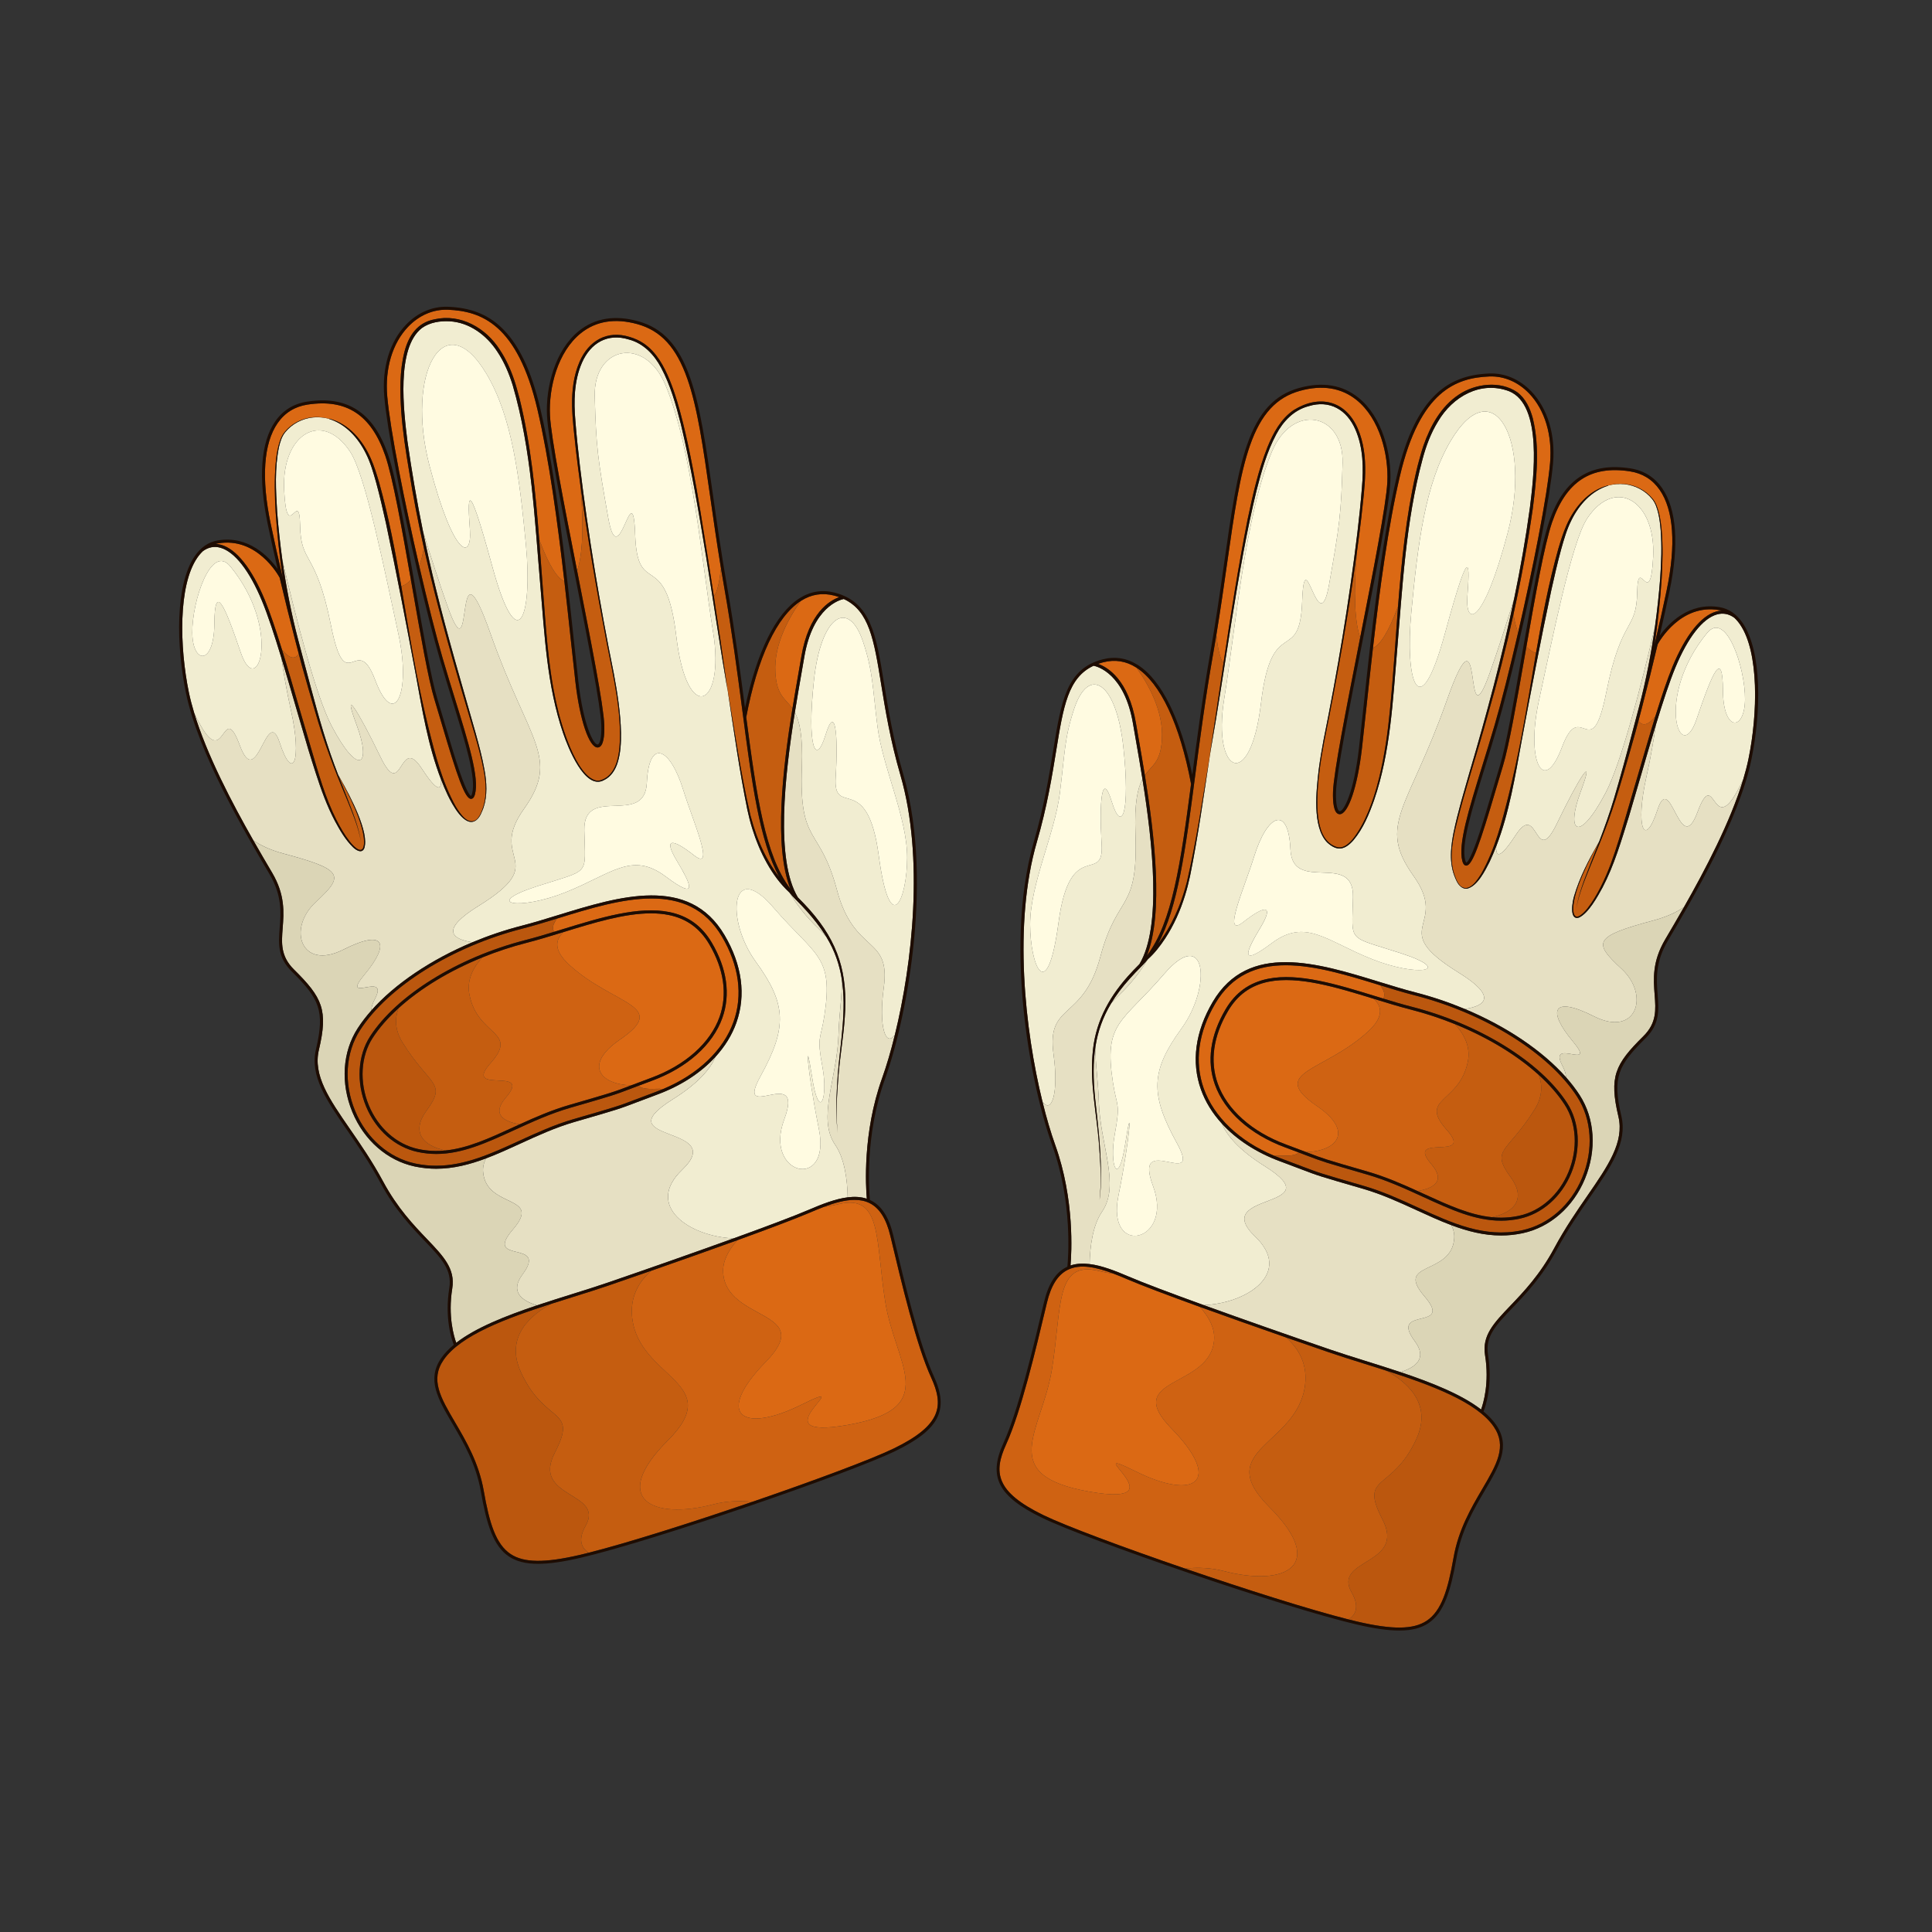 <svg width="364" height="364" viewBox="0 0 364 364" fill="none" xmlns="http://www.w3.org/2000/svg">
<rect x="0" y="0" width="364" height="364" fill="#333333" stroke="none"/>
<g clip-path="url(#clip0_4350_22416)">
<path d="M312.293 152.534C314.77 145.007 316.504 161.909 319.795 153.069C323.085 144.22 322.568 157.469 327.202 149.258C327.651 148.47 328.063 147.647 328.445 146.807C328.836 145.507 329.168 144.233 329.422 143.002C331.177 134.482 331.434 122.921 327.85 117.676C327.515 117.185 327.151 116.759 326.76 116.395C325.735 115.652 324.632 115.44 323.481 115.764C320.79 116.522 318.006 120.079 315.643 125.781C314.539 128.445 313.288 132.263 311.989 136.525C311.548 139.446 311.05 142.533 310.194 146.355C308.064 155.87 309.826 160.058 312.293 152.534ZM321.598 119.291C325.211 114.884 328.833 125.832 328.771 131.789C328.709 137.747 324.668 137.981 324.613 130.107C324.558 122.234 322.701 126.509 319.629 135.543C316.557 144.577 311.767 131.284 321.598 119.291Z" fill="#F1EDD1"/>
<path d="M236.492 232.986C227.611 224.493 251.338 227.911 238.285 219.715C233.399 216.656 231.13 213.909 230.203 211.684C228.431 209.743 227.089 207.581 226.268 205.273C224.418 200.076 225.186 194.367 228.488 188.761C235.187 177.391 248.299 181.427 259.868 184.989C262.25 185.722 264.499 186.415 266.67 186.971C269.871 187.792 272.999 188.852 275.981 190.099C280.014 189.498 281.99 187.684 274.861 183.272C261.01 174.698 273.254 174.754 266.314 165.022C259.363 155.282 265.344 152.492 272.571 132.005C279.798 111.518 275.463 141.477 280.705 126.727C282.206 122.508 283.781 117.63 285.269 112.812C286.445 107.151 287.451 101.455 288.233 95.717C288.932 90.085 290.702 76.302 284.322 73.707C278.961 71.684 273.685 74.724 270.936 79.393C269.592 81.571 268.677 84.018 268.019 86.485C264.816 98.317 264.238 110.657 263.202 122.82C262.397 132.192 261.964 141.755 258.891 150.73C257.944 153.392 256.846 156.084 255.014 158.276C253.426 160.087 251.977 160.493 250.05 158.727C247.167 155.764 248.013 148.824 248.458 144.983C248.704 143.111 249.018 141.25 249.368 139.396C251.983 126.49 254.168 113.409 255.741 100.342C256.05 97.747 256.394 94.506 256.592 91.911C256.914 88.217 256.859 84.352 255.355 80.906C253.737 77.191 250.518 75.28 246.505 76.535C243.755 77.265 241.745 79.384 240.444 81.839C238.673 85.151 237.66 88.805 236.732 92.43C233.167 106.994 230.781 126.325 228.099 141.349C228.037 141.745 227.975 142.145 227.913 142.538C227.911 142.553 227.909 142.568 227.906 142.582C227.909 142.566 227.912 142.55 227.914 142.534C226.763 150.052 225.72 157.592 224.209 165.05C223.946 166.287 223.63 167.536 223.25 168.744C222.375 171.58 221.142 174.337 219.514 176.825C218.577 178.235 217.554 179.576 216.258 180.734C216.243 180.752 216.23 180.771 216.216 180.789C214.873 183.021 213.145 185.291 210.79 187.519C210.235 188.043 209.747 188.563 209.318 189.082C207.766 191.674 206.85 194.293 206.398 197.112C206.311 200.167 206.91 203.497 207.018 207.446C207.254 215.759 211.129 223.2 207.62 228.307C205.871 230.867 205.359 234.833 205.291 238.156C207.62 238.448 210.154 239.445 212.628 240.506C215.421 241.704 220.645 243.667 226.789 245.891C235.233 245.534 243.529 239.72 236.492 232.986ZM265.905 115.306C267.146 102.333 268.502 91.153 273.337 83.023C281.33 69.58 288.65 82.942 284.069 100.349C279.487 117.757 276.056 118.164 276.463 112.411C276.869 106.658 277.199 101.123 272.272 119.215C267.345 137.306 264.663 128.28 265.905 115.306ZM254.913 169.03C254.73 177.79 253.649 176.245 263.919 179.585C274.188 182.925 267.17 184.161 258.469 180.692C249.768 177.223 245.983 172.904 239.571 177.72C233.159 182.536 234.968 178.938 237.503 174.707C240.038 170.476 238.404 170.445 234.248 173.712C230.091 176.98 234.509 167.117 236.262 161.43C238.769 153.295 242.752 151.631 243.127 160.036C243.501 168.44 255.096 160.27 254.913 169.03ZM230.631 131.77C232.876 117.775 234.544 97.355 239.607 85.15C243.474 75.826 253.205 77.753 252.946 87.256C252.687 96.759 252.397 98.908 250.405 110.125C248.413 121.343 245.767 101.163 245.332 113.336C244.897 125.51 239.593 115.502 237.584 132.448C235.574 149.394 228.385 145.765 230.631 131.77ZM217.238 223.449C221.205 234.031 208.361 237.004 210.712 225.32C213.064 213.635 213.328 206.797 212.013 215.424C210.697 224.051 208.937 219.562 210.037 213.644C211.137 207.727 210.425 208.67 209.697 204.021C207.895 192.522 211.358 192.779 219.3 183.533C227.243 174.287 228.383 185.808 222.603 193.766C216.824 201.725 216.621 206.093 221.705 215.315C226.788 224.538 213.271 212.866 217.238 223.449Z" fill="#F1EDD1"/>
<path d="M198.496 198.666C197.122 188.771 204.049 192.508 207.307 180.277C210.573 168.045 214.476 171.978 213.924 157.067C213.712 151.228 214.347 148.474 215.248 146.804C214.819 144.118 214.383 141.628 214.007 139.478C213.81 138.351 213.629 137.319 213.475 136.401C211.87 126.876 206.719 125.562 206.034 125.43C201.228 127.662 200.349 133.065 198.991 141.446C198.229 146.145 197.281 151.992 195.358 158.608C190.861 174.078 193.108 194.13 196.399 207.536C198.168 210.018 199.485 205.844 198.496 198.666ZM194.085 174.182C194.08 166.55 198.714 157.158 199.686 149.419C200.659 141.679 200.532 139.091 202.382 133.525C205.087 125.388 210.309 128.35 211.648 140.759C212.988 153.168 211.34 157.137 209.471 151.066C207.602 144.994 207.06 151.101 207.556 158.997C208.052 166.892 201.615 157.568 199.445 173.729C197.276 189.89 194.091 181.813 194.085 174.182Z" fill="#F1EDD1"/>
<path d="M285.581 157.313C289.835 150.783 289.153 163.828 293.326 155.17C297.508 146.51 300.667 141.502 297.803 149.174C294.938 156.845 297.436 159.004 302.511 149.366C305.463 143.748 309.208 129.197 311.808 118.043C312.224 115.045 312.547 112.035 312.786 109.023C312.997 105.966 313.115 102.893 312.879 99.836C312.798 98.819 312.671 97.803 312.449 96.809C312.216 95.831 311.923 94.819 311.279 94.028C310.003 92.428 308.063 91.42 306.03 91.218C305.013 91.119 303.98 91.215 302.99 91.475C302.994 91.489 302.998 91.502 302.998 91.502C299.834 92.468 297.498 95.104 296.071 97.995C295.187 99.741 294.654 101.629 294.122 103.52C293.46 105.941 292.824 108.705 292.28 111.17C290.37 120.121 288.375 130.549 286.694 139.535C285.466 146.235 284.369 153.073 281.898 159.446C281.77 161.893 282.921 161.404 285.581 157.313ZM289.933 132.052C292.397 120.769 296.067 102.153 299.034 97.674C304.293 89.734 311.982 94.317 311.466 104.901C310.951 115.486 308.589 104.153 308.46 111.57C308.331 118.986 305.504 116.108 302.648 130.378C299.792 144.649 297.858 131.251 294.322 140.682C290.786 150.113 287.469 143.336 289.933 132.052Z" fill="#F1EDD1"/>
<path d="M304.342 91.219C304.281 91.225 304.22 91.232 304.158 91.24C304.219 91.232 304.281 91.226 304.342 91.219Z" fill="#F1EDD1"/>
<path d="M302.988 91.474C302.989 91.475 302.989 91.476 302.989 91.478C303.233 91.409 303.48 91.351 303.729 91.305C303.484 91.35 303.238 91.405 302.992 91.473C302.991 91.473 302.99 91.474 302.988 91.474Z" fill="#F1EDD1"/>
<path d="M304.057 91.25C303.955 91.265 303.853 91.282 303.75 91.3C303.852 91.281 303.955 91.265 304.057 91.25Z" fill="#F1EDD1"/>
<path d="M309.353 133.317C309.351 133.324 309.349 133.332 309.348 133.339H309.347C309.137 134.149 308.924 134.959 308.709 135.77C309.376 136.803 310.385 136.791 311.873 134.986C313.025 131.267 314.131 127.96 315.122 125.568C317.553 119.704 320.467 116.03 323.327 115.225C323.683 115.125 324.034 115.07 324.38 115.058C324.217 115.015 324.051 114.977 323.882 114.948C316.627 113.709 312.586 120.897 312.311 121.405C311.406 125.243 310.409 129.259 309.353 133.317Z" fill="#DB6914"/>
<path d="M289.394 123.032C290.535 116.424 291.785 109.84 293.6 103.378C294.03 101.941 294.506 100.379 295.117 99.005C296.595 95.612 299.266 92.379 302.982 91.454C302.982 91.454 302.985 91.466 302.988 91.478C302.99 91.478 302.991 91.477 302.992 91.477C303.238 91.409 303.484 91.354 303.729 91.308C303.736 91.307 303.743 91.306 303.749 91.305C303.852 91.286 303.954 91.27 304.056 91.255C304.09 91.25 304.124 91.245 304.158 91.24C304.219 91.232 304.281 91.225 304.342 91.219C305.924 91.039 307.557 91.297 308.972 92.044C309.889 92.511 310.704 93.176 311.36 93.968C312.026 94.768 312.337 95.792 312.585 96.784C312.821 97.785 312.96 98.805 313.054 99.827C313.326 102.893 313.242 105.979 313.065 109.048C312.783 113.2 312.344 117.347 311.72 121.464C312.571 117.862 313.343 114.415 314.004 111.245C315.793 102.666 315.338 96.112 312.689 92.292C311.339 90.345 309.447 89.172 307.066 88.806C299.711 87.674 295.054 90.737 292.409 98.444C290.989 102.579 289.27 112.193 287.586 121.809C288.139 122.438 288.759 122.856 289.394 123.032Z" fill="#DB6914"/>
<path d="M263.401 114.226C264.05 105.781 264.899 97.361 266.771 89.083C266.947 88.245 267.248 87.154 267.476 86.333C267.673 85.572 267.942 84.694 268.191 83.947C269.486 80.25 271.481 76.594 274.821 74.37C277.938 72.255 282.631 71.68 285.84 73.887C287.436 75.071 288.29 76.953 288.79 78.811C290.143 84.383 289.487 90.18 288.792 95.793C287.823 102.481 286.6 109.129 285.147 115.726C285.332 117.021 285.635 118.172 286.024 119.163C287.398 113.207 288.744 106.91 289.817 101.324C291.006 95.14 291.774 90.277 292.04 87.26C292.5 82.021 291.07 77.241 288.115 74.145C286.028 71.958 283.357 70.818 280.592 70.929C274.381 71.184 267.524 73.613 263.75 89.695C261.531 99.153 259.92 111.221 258.672 122.083C260.013 121.544 261.653 119.015 263.401 114.226Z" fill="#DB6914"/>
<path d="M235.054 97.85C236.035 93.233 237.059 88.592 238.815 84.195C239.892 81.563 241.321 78.9 243.736 77.263C248.521 74.296 253.473 75.4 255.798 80.71C258.105 86.031 257.029 92.013 256.472 97.582C256.217 99.717 255.942 101.851 255.653 103.984C254.947 111.781 255.268 117.331 256.264 120.122C258.703 107.714 261.171 95.091 261.382 90.835C261.639 85.652 259.939 78.854 255.563 75.349C252.696 73.053 249.115 72.477 244.92 73.636C240.478 74.865 237.576 78.032 235.511 83.906C233.574 89.418 232.528 96.771 231.203 106.08C230.617 110.206 229.967 114.774 229.164 119.647C229.405 121.864 229.812 124.135 230.511 124.933C231.871 115.83 233.302 106.701 235.054 97.85Z" fill="#DB6914"/>
<path d="M241.448 217.722C243.41 217.812 244.333 217.545 244.667 217.127C243.963 216.861 243.123 216.545 242.102 216.168C235.517 213.73 230.703 209.421 228.897 204.345C227.333 199.951 228.023 195.055 230.892 190.185C232.758 187.017 235.377 185.129 238.897 184.414C244.68 183.238 251.984 185.488 259.048 187.663C259.567 187.822 260.078 187.979 260.585 188.135C261.099 187.469 260.697 186.519 260.055 185.642C259.938 185.606 259.822 185.57 259.704 185.534C253.932 183.757 247.768 181.859 242.252 181.859C236.902 181.859 232.16 183.644 228.973 189.054C225.758 194.511 225.006 200.057 226.798 205.092C228.704 210.445 233.493 215.004 240.04 217.747C240.459 217.709 240.925 217.698 241.448 217.722Z" fill="#DB6914"/>
<path d="M248.199 208.44C238.702 201.913 249.445 202.009 257.782 194.317C260.702 191.629 260.421 189.629 258.819 188.176C251.842 186.028 244.633 183.817 239.008 184.96C235.653 185.642 233.157 187.443 231.376 190.466C228.594 195.187 227.92 199.919 229.426 204.151C231.177 209.07 235.868 213.255 242.297 215.635C243.968 216.253 245.157 216.705 246.054 217.047C251.964 216.909 255.078 213.155 248.199 208.44Z" fill="#DB6914"/>
<path d="M198.2 257.947C196.313 269.681 187.537 277.917 205.253 281.038C222.97 284.158 202.494 271.519 213.915 277.19C225.337 282.871 230.375 279.029 220.744 269.179C211.111 259.32 228.296 261.647 228.757 252.281C228.86 250.191 227.788 248.145 226.067 246.231C220.143 244.083 215.127 242.194 212.407 241.027C211.514 240.645 210.613 240.27 209.719 239.935C209.163 239.904 208.286 239.752 206.978 239.442C198.768 237.474 200.085 246.204 198.2 257.947Z" fill="#DB6914"/>
<path d="M207.873 124.774C207.528 124.863 207.201 124.966 206.887 125.078C208.657 125.702 212.632 128.01 214.029 136.304C214.183 137.221 214.364 138.252 214.561 139.377C214.907 141.357 215.304 143.625 215.699 146.067C217.035 144.142 218.664 143.691 218.919 139.279C219.243 133.857 216.173 128.639 214.117 125.792C214.107 125.786 214.098 125.779 214.089 125.773C212.158 124.545 210.067 124.209 207.873 124.774Z" fill="#DB6914"/>
<path d="M272.272 119.22C277.199 101.128 276.87 106.663 276.463 112.416C276.057 118.169 279.488 117.762 284.069 100.354C288.65 82.947 281.33 69.585 273.337 83.028C268.503 91.158 267.147 102.338 265.905 115.311C264.664 128.285 267.345 137.311 272.272 119.22Z" fill="#FFFBE1"/>
<path d="M294.321 140.687C297.857 131.256 299.791 144.654 302.647 130.383C305.503 116.112 308.329 118.991 308.458 111.574C308.587 104.158 310.95 115.49 311.465 104.906C311.981 94.321 304.291 89.739 299.033 97.678C296.066 102.158 292.396 120.774 289.932 132.057C287.468 143.341 290.785 150.118 294.321 140.687Z" fill="#FFFBE1"/>
<path d="M319.628 135.544C322.7 126.511 324.557 122.235 324.612 130.109C324.667 137.982 328.708 137.748 328.77 131.791C328.832 125.834 325.21 114.886 321.597 119.293C311.766 131.285 316.556 144.578 319.628 135.544Z" fill="#FFFBE1"/>
<path d="M237.584 132.448C239.594 115.502 244.898 125.51 245.333 113.337C245.768 101.163 248.413 121.343 250.405 110.125C252.397 98.908 252.687 96.759 252.946 87.256C253.205 77.753 243.474 75.826 239.607 85.15C234.544 97.355 232.877 117.775 230.631 131.77C228.385 145.765 235.574 149.394 237.584 132.448Z" fill="#FFFBE1"/>
<path d="M199.444 173.731C201.613 157.571 208.051 166.894 207.555 158.999C207.059 151.103 207.6 144.996 209.47 151.068C211.339 157.14 212.986 153.171 211.647 140.762C210.308 128.353 205.086 125.391 202.381 133.527C200.531 139.093 200.657 141.682 199.685 149.421C198.713 157.161 194.078 166.553 194.084 174.184C194.09 181.816 197.275 189.892 199.444 173.731Z" fill="#FFFBE1"/>
<path d="M222.604 193.771C228.383 185.812 227.243 174.292 219.301 183.538C211.358 192.784 207.895 192.527 209.697 204.026C210.425 208.675 211.137 207.731 210.037 213.649C208.937 219.566 210.697 224.055 212.013 215.428C213.329 206.801 213.064 213.64 210.713 225.324C208.361 237.009 221.206 234.036 217.238 223.453C213.271 212.871 226.789 224.542 221.705 215.32C216.621 206.097 216.824 201.73 222.604 193.771Z" fill="#FFFBE1"/>
<path d="M243.128 160.042C242.753 151.637 238.77 153.302 236.263 161.437C234.51 167.123 230.092 176.986 234.249 173.719C238.405 170.452 240.039 170.483 237.504 174.714C234.969 178.945 233.16 182.542 239.572 177.726C245.984 172.91 249.769 177.23 258.47 180.699C267.171 184.167 274.189 182.931 263.92 179.592C253.65 176.252 254.731 177.797 254.914 169.037C255.097 160.276 243.502 168.447 243.128 160.042Z" fill="#FFFBE1"/>
<path d="M266.554 252.688C261.556 245.978 274.092 250.881 268.376 244.232C262.66 237.582 273.413 240.39 273.981 233.375C274.058 232.497 273.853 231.641 273.435 230.824C271.274 230.013 269.122 229.027 266.93 228.021C263.692 226.536 260.344 225 256.772 223.964C248.432 221.547 248.371 221.524 245.189 220.308C244.267 219.955 243.004 219.473 241.133 218.78C236.672 217.129 232.927 214.671 230.202 211.688C231.129 213.912 233.398 216.659 238.284 219.718C251.338 227.914 227.61 224.496 236.491 232.99C243.529 239.724 235.232 245.538 226.789 245.894C234.249 248.593 243.064 251.677 250.534 254.242C252.573 254.942 254.813 255.643 257.184 256.385C259.367 257.068 261.615 257.771 263.832 258.513C266.759 257.614 268.956 255.918 266.554 252.688Z" fill="#E6E0C3"/>
<path d="M272.572 132.006C265.345 152.493 259.364 155.283 266.315 165.023C273.255 174.755 261.011 174.698 274.862 183.273C281.991 187.685 280.016 189.499 275.982 190.1C283.793 193.365 290.591 197.93 295.042 202.959C295.033 202.383 294.844 201.693 294.408 200.865C291.44 195.271 301.131 201.958 296.326 196.196C291.522 190.443 292.38 187.469 300.334 191.49C308.286 195.503 310.925 187.517 305.509 182.534C300.1 177.539 300.216 176.425 311.596 173.392C313.983 172.748 315.832 171.889 317.267 170.913C321.257 163.904 326.03 154.83 328.445 146.805C328.064 147.646 327.651 148.468 327.202 149.257C322.568 157.468 323.085 144.219 319.795 153.068C316.504 161.908 314.77 145.006 312.293 152.532C309.826 160.056 308.065 155.868 310.194 146.353C311.05 142.531 311.548 139.444 311.989 136.523C311.014 139.723 310.011 143.174 309.023 146.575C308.288 149.105 307.594 151.495 306.917 153.762L306.876 153.75C306.901 153.757 306.917 153.762 306.917 153.762C305.484 158.332 304.147 162.979 301.91 167.238C300.962 168.961 299.287 172.06 297.473 172.881C295.568 173.456 296.279 169.704 296.588 168.77C297.6 165.361 299.238 162.18 300.991 159.094C301.103 158.892 301.205 158.712 301.292 158.558C302.307 155.902 303.266 153.226 304.076 150.499C305.32 146.31 306.462 142.091 307.568 137.863C307.568 137.863 307.696 137.898 307.822 137.932L307.568 137.863C307.995 136.277 308.415 134.689 308.827 133.107C310.128 128.157 311.103 123.118 311.808 118.043C309.208 129.197 305.463 143.748 302.511 149.366C297.437 159.005 294.938 156.845 297.803 149.174C300.667 141.503 297.508 146.51 293.326 155.17C289.154 163.828 289.835 150.783 285.581 157.313C282.921 161.404 281.77 161.894 281.898 159.446C281.513 160.439 281.096 161.421 280.639 162.39C279.788 164.071 278.388 166.879 276.503 167.401C276.053 167.504 275.573 167.353 275.239 167.062C274.583 166.524 274.283 165.707 273.986 164.942C273.455 163.494 273.303 161.929 273.387 160.398C273.449 159.241 273.636 158.027 273.855 156.887C274.662 152.957 275.838 149.118 276.937 145.264C280.094 134.548 282.999 123.746 285.27 112.812C283.782 117.631 282.208 122.509 280.706 126.728C275.465 141.478 279.8 111.519 272.572 132.006Z" fill="#E6E0C3"/>
<path d="M311.594 173.393C300.214 176.426 300.099 177.541 305.507 182.535C310.923 187.518 308.284 195.504 300.332 191.492C292.378 187.47 291.521 190.444 296.324 196.197C301.13 201.959 291.439 195.272 294.407 200.867C294.842 201.694 295.032 202.385 295.04 202.96C296.014 204.061 296.879 205.182 297.614 206.318C300.487 210.76 300.858 216.66 298.607 222.101C296.412 227.404 292.039 231.229 286.908 232.333C286.835 232.349 286.761 232.364 286.687 232.379H286.687C285.366 232.648 284.078 232.769 282.815 232.769C279.573 232.769 276.494 231.971 273.434 230.823C273.853 231.64 274.057 232.496 273.981 233.373C273.413 240.388 262.659 237.581 268.376 244.23C274.092 250.88 261.556 245.976 266.553 252.686C268.956 255.917 266.759 257.612 263.832 258.512C269.704 260.477 275.363 262.713 279.042 265.563C279.459 264.428 280.638 260.583 279.791 255.318C279.195 251.615 281.443 249.266 284.553 246.014C287.034 243.421 290.122 240.193 292.819 235.175C294.855 231.386 297.101 228.135 299.083 225.266C302.976 219.63 306.052 215.178 304.919 210.375C303.147 202.861 304.256 200.528 309.607 195.24C312.155 192.723 311.964 190.262 311.743 187.413C311.517 184.493 311.26 181.185 313.722 177.006C314.746 175.268 315.964 173.201 317.266 170.914C315.83 171.89 313.981 172.749 311.594 173.393Z" fill="#DBD5B6"/>
<path d="M230.545 295.988C242.253 299.057 250.142 294.911 239.178 283.965C228.212 273.01 244.467 272.347 245.878 260.975C246.372 257.014 244.701 254.102 242.31 251.989C236.807 250.071 231.107 248.055 226.066 246.227C227.787 248.141 228.859 250.187 228.755 252.277C228.295 261.643 211.109 259.316 220.742 269.175C230.373 279.025 225.336 282.866 213.914 277.186C202.493 271.515 222.969 284.154 205.252 281.034C187.536 277.913 196.311 269.677 198.199 257.943C200.084 246.2 198.766 237.47 206.977 239.438C208.285 239.748 209.162 239.9 209.718 239.931C206.571 238.751 203.506 238.065 201.153 239.249C199.295 240.183 198.018 242.209 197.25 245.441C195.071 254.598 192.36 265.994 189.558 272.13C187.156 277.389 187.562 281.07 196.568 285.454C200.719 287.474 211.591 291.526 223.248 295.522C225.713 295.262 228.236 295.381 230.545 295.988Z" fill="#CF6212"/>
<path d="M258.881 188.199C258.86 188.193 258.839 188.186 258.818 188.18C260.421 189.633 260.702 191.633 257.781 194.321C249.445 202.013 238.702 201.917 248.199 208.444C255.077 213.159 251.963 216.913 246.053 217.051C246.168 217.095 246.279 217.138 246.385 217.178C249.447 218.348 249.505 218.37 257.705 220.747C261.038 221.713 264.107 223.05 267.066 224.398C270.051 223.906 272.464 222.575 269.678 219.342C264.487 213.316 277.996 218.99 272.579 212.878C267.154 206.776 275.023 207.902 276.56 199.959C277.082 197.272 275.901 194.906 274.125 192.957C271.466 191.879 268.684 190.955 265.836 190.225C263.583 189.647 261.299 188.944 258.881 188.199Z" fill="#CF6212"/>
<path d="M254.668 300.049C250.994 293.592 264.951 294.933 260.469 286.277C255.985 277.612 262.282 281.182 266.884 271.042C269.924 264.331 264.86 260.219 261.083 258.206C259.718 257.767 258.355 257.341 257.016 256.922C254.641 256.179 252.397 255.477 250.351 254.774C247.792 253.896 245.076 252.956 242.31 251.992C244.701 254.105 246.372 257.017 245.878 260.978C244.467 272.35 228.212 273.013 239.178 283.968C250.142 294.914 242.253 299.06 230.545 295.991C228.236 295.384 225.712 295.265 223.248 295.525C234.62 299.423 246.736 303.266 254.092 305.121C255.456 304.217 256.161 302.67 254.668 300.049Z" fill="#C55D10"/>
<path d="M276.561 199.955C275.023 207.898 267.155 206.772 272.579 212.874C277.997 218.986 264.488 213.312 269.679 219.338C272.464 222.571 270.052 223.902 267.066 224.394C267.488 224.587 267.908 224.779 268.326 224.971L268.367 224.99C272.856 227.049 276.909 228.906 281.073 229.327C285.321 228.434 287.596 225.862 284.636 221.814C280.698 216.445 284.009 217.281 289.171 208.963C290.608 206.642 290.63 204.462 289.913 202.523C285.807 198.797 280.299 195.456 274.125 192.953C275.902 194.902 277.082 197.268 276.561 199.955Z" fill="#C55D10"/>
<path d="M261.083 258.203C264.86 260.217 269.925 264.329 266.884 271.039C262.282 281.18 255.985 277.609 260.469 286.274C264.951 294.93 250.994 293.59 254.668 300.047C256.161 302.668 255.456 304.214 254.092 305.118C254.661 305.262 255.204 305.395 255.713 305.513C262.375 307.066 266.285 307.023 268.786 305.368C271.6 303.507 272.809 299.449 273.847 293.505C274.777 288.186 277.16 284.124 279.263 280.54C281.997 275.881 283.972 272.515 281.431 268.798C278.253 264.148 269.628 260.946 261.083 258.203Z" fill="#BB570E"/>
<path d="M289.171 208.963C284.009 217.282 280.697 216.445 284.635 221.814C287.596 225.862 285.32 228.435 281.072 229.328C282.753 229.498 284.451 229.435 286.203 229.056C290.257 228.184 293.735 225.105 295.509 220.819C297.312 216.462 297.04 211.604 294.799 208.139C293.552 206.211 291.895 204.323 289.913 202.523C290.63 204.462 290.608 206.643 289.171 208.963Z" fill="#BB570E"/>
<path d="M297.142 206.627C291.84 198.43 279.824 190.931 266.529 187.522C264.454 186.99 262.312 186.335 260.054 185.641C260.696 186.518 261.098 187.468 260.584 188.133C262.435 188.699 264.218 189.229 265.976 189.68C278.758 192.958 290.257 200.085 295.272 207.837C297.611 211.454 297.901 216.512 296.029 221.037C294.185 225.493 290.556 228.697 286.322 229.608C285.123 229.868 283.95 229.986 282.795 229.986C277.902 229.986 273.303 227.876 268.132 225.505L268.093 225.487C264.761 223.958 261.316 222.379 257.548 221.287C249.326 218.904 249.267 218.881 246.188 217.705C245.761 217.542 245.262 217.351 244.667 217.126C244.333 217.543 243.41 217.81 241.447 217.721C240.925 217.696 240.458 217.708 240.039 217.746C240.462 217.923 240.891 218.093 241.328 218.255C243.202 218.949 244.466 219.432 245.39 219.785C248.551 220.992 248.611 221.016 256.928 223.426C260.541 224.474 263.908 226.018 267.164 227.512C273.585 230.457 279.651 233.238 286.575 231.832C286.646 231.817 286.718 231.802 286.79 231.787C291.74 230.722 295.963 227.022 298.087 221.889C300.268 216.619 299.915 210.914 297.142 206.627Z" fill="#BB570E"/>
<path d="M210.791 187.519C213.146 185.292 214.874 183.021 216.216 180.789C215.861 181.225 215.49 181.637 215.1 182.023C214.295 182.819 213.549 183.604 212.88 184.356C211.433 185.947 210.26 187.51 209.318 189.082C209.748 188.564 210.236 188.043 210.791 187.519Z" fill="#E6E0C3"/>
<path d="M207.018 207.451C206.91 203.501 206.312 200.172 206.399 197.117C205.919 200.11 205.962 203.327 206.325 206.975C206.838 211.472 207.369 216.066 207.418 220.59C207.433 222.41 207.423 224.241 207.164 226.046C207.581 222.425 207.305 218.762 207.023 215.141C206.568 209.726 205.383 204.245 205.832 198.791C206.203 193.042 208.682 188.243 212.46 183.986C213.128 183.234 213.874 182.45 214.676 181.655C218.92 174.588 217.155 158.756 215.247 146.805C214.346 148.475 213.712 151.229 213.924 157.067C214.476 171.979 210.573 168.045 207.307 180.278C204.049 192.508 197.121 188.772 198.495 198.666C199.484 205.844 198.168 210.019 196.398 207.537C197.168 210.673 197.995 213.446 198.806 215.711C202.502 226.005 201.885 236.17 201.688 238.426C202.798 238.055 204.013 238 205.291 238.16C205.36 234.838 205.871 230.872 207.62 228.311C211.129 223.205 207.255 215.764 207.018 207.451Z" fill="#E6E0C3"/>
<path d="M218.919 139.284C218.665 143.695 217.036 144.147 215.7 146.072C217.502 157.219 219.27 172.029 216.087 180.042C220.844 173.821 222.442 162.661 224.406 147.708C222.29 136.473 218.638 128.695 214.117 125.797C216.174 128.644 219.243 133.862 218.919 139.284Z" fill="#C55D10"/>
<path d="M228.099 141.352C228.028 141.748 227.957 142.143 227.886 142.533C228.776 136.733 229.628 130.839 230.511 124.935C229.813 124.137 229.405 121.866 229.164 119.648C228.966 120.851 228.76 122.07 228.542 123.308C227.09 131.55 226.069 139.339 225.168 146.211C223.339 160.165 221.92 170.984 218.172 177.844C218.497 177.421 218.809 176.989 219.104 176.555C220.274 174.823 221.246 172.941 222.037 171.004C222.665 169.468 223.184 167.813 223.607 166.214C225.417 158.415 226.568 150.476 227.906 142.586C227.908 142.571 227.911 142.556 227.913 142.541C227.974 142.148 228.037 141.749 228.099 141.352Z" fill="#C55D10"/>
<path d="M255.654 103.984C254.044 115.857 251.927 127.707 249.544 139.432C248.839 143.126 248.259 146.867 248.19 150.632C248.169 152.501 248.261 154.406 248.825 156.196C249.234 157.519 250.032 158.781 251.317 159.371C251.723 159.557 252.165 159.729 252.618 159.65C253.528 159.494 254.249 158.805 254.844 158.13C259.445 152.335 261.147 141.361 261.844 134.058C262.504 127.471 262.891 120.842 263.4 114.228C261.652 119.017 260.012 121.546 258.671 122.085C258.222 125.997 257.819 129.753 257.453 133.174C257.147 136.031 256.858 138.731 256.593 141.036C255.763 148.238 254.012 153.403 252.412 153.404C252.394 153.404 252.376 153.403 252.357 153.401C251.247 153.319 251.088 151.052 251.149 149.165C251.269 145.534 253.613 133.607 256.096 120.98C256.152 120.694 256.208 120.408 256.265 120.122C255.269 117.331 254.948 111.781 255.654 103.984Z" fill="#C55D10"/>
<path d="M280.373 134.481C278.383 141.752 275.956 148.907 274.174 156.231C273.517 159.171 273.031 162.368 274.19 165.243C274.429 165.896 274.734 166.562 275.274 167.018C276.896 168.151 278.375 165.731 279.114 164.555C281.67 159.977 282.984 154.824 284.253 149.763C285.066 146.481 285.855 142.833 286.514 139.501C287.573 134.032 288.446 128.521 289.395 123.025C288.76 122.85 288.14 122.431 287.587 121.803C287.491 122.349 287.396 122.895 287.3 123.439C285.756 132.267 284.297 140.606 283.168 144.286C282.752 145.638 282.305 147.155 281.831 148.76C278.852 158.855 277.416 163.084 276.253 163.085C276.251 163.085 276.249 163.085 276.247 163.085C275.741 163.078 275.565 162.416 275.508 162.199C274.688 159.107 276.695 152.611 279.236 144.388C280.006 141.896 280.802 139.32 281.604 136.579C282.874 132.233 284.467 125.918 286.024 119.164C285.636 118.172 285.332 117.021 285.148 115.727C283.76 122.028 282.163 128.283 280.373 134.481Z" fill="#C55D10"/>
<path d="M308.708 135.769C308.51 136.517 308.311 137.265 308.11 138.012C306.515 143.622 304.981 149.262 302.992 154.747C301.993 157.49 300.867 160.181 299.757 162.875C298.675 165.571 297.482 168.265 296.995 171.147C297.435 168.257 298.588 165.537 299.626 162.823C300.175 161.437 300.722 160.05 301.254 158.658C299.337 162.129 296.502 167.595 296.404 171.152C296.415 173.914 298.111 172.39 299.104 171.12C300.082 169.878 300.875 168.492 301.596 167.079C302.311 165.662 302.94 164.2 303.495 162.712C304.59 159.725 305.48 156.658 306.377 153.604C307.053 151.338 307.747 148.95 308.482 146.421C309.614 142.524 310.764 138.564 311.873 134.984C310.385 136.789 309.376 136.801 308.708 135.769Z" fill="#C55D10"/>
<path d="M301.285 158.581C301.287 158.575 301.29 158.569 301.292 158.562C301.204 158.716 301.103 158.896 300.99 159.098C301.088 158.926 301.186 158.753 301.285 158.581Z" fill="#C55D10"/>
<path d="M238.898 184.409C235.377 185.124 232.759 187.012 230.892 190.18C228.023 195.05 227.333 199.946 228.897 204.34C230.704 209.416 235.517 213.725 242.103 216.163C243.123 216.541 243.963 216.856 244.668 217.122C245.263 217.348 245.762 217.538 246.189 217.701C249.269 218.877 249.327 218.9 257.549 221.283C261.318 222.375 264.762 223.955 268.094 225.483L268.133 225.501C273.304 227.873 277.903 229.983 282.796 229.983C283.951 229.983 285.124 229.865 286.323 229.605C290.557 228.694 294.186 225.49 296.03 221.034C297.903 216.509 297.613 211.451 295.273 207.833C290.259 200.081 278.759 192.954 265.977 189.676C264.219 189.225 262.436 188.695 260.585 188.13C260.078 187.974 259.567 187.817 259.048 187.657C251.984 185.483 244.68 183.234 238.898 184.409ZM274.126 192.953C280.3 195.456 285.808 198.797 289.914 202.523C291.897 204.322 293.554 206.211 294.801 208.139C297.041 211.603 297.313 216.462 295.51 220.819C293.737 225.104 290.258 228.183 286.205 229.055C284.452 229.435 282.754 229.498 281.074 229.328C276.91 228.906 272.857 227.049 268.368 224.99L268.327 224.971C267.909 224.779 267.489 224.587 267.067 224.395C264.108 223.047 261.039 221.709 257.706 220.743C249.507 218.366 249.448 218.344 246.387 217.175C246.281 217.134 246.17 217.092 246.055 217.048C245.159 216.706 243.969 216.254 242.298 215.635C235.869 213.256 231.178 209.07 229.427 204.152C227.921 199.92 228.595 195.187 231.377 190.466C233.158 187.443 235.654 185.642 239.009 184.96C244.634 183.818 251.843 186.028 258.82 188.176C258.841 188.182 258.862 188.189 258.883 188.196C261.301 188.94 263.585 189.644 265.838 190.221C268.686 190.952 271.467 191.875 274.126 192.953Z" fill="#1E0C02"/>
<path d="M275.981 190.105C272.999 188.858 269.871 187.799 266.669 186.978C264.498 186.421 262.249 185.728 259.868 184.995C248.299 181.433 235.186 177.397 228.487 188.768C225.185 194.373 224.418 200.083 226.267 205.28C227.089 207.588 228.43 209.75 230.202 211.69C232.927 214.673 236.673 217.132 241.134 218.783C243.004 219.475 244.267 219.958 245.189 220.31C248.372 221.526 248.433 221.55 256.772 223.967C260.345 225.002 263.693 226.538 266.931 228.024C269.123 229.029 271.274 230.015 273.435 230.826C276.495 231.975 279.574 232.773 282.816 232.773C284.079 232.773 285.367 232.652 286.688 232.383H286.688C286.761 232.368 286.835 232.353 286.909 232.337C292.039 231.233 296.413 227.408 298.607 222.105C300.858 216.664 300.488 210.764 297.615 206.322C296.88 205.186 296.015 204.064 295.041 202.964C290.59 197.935 283.792 193.371 275.981 190.105ZM286.79 231.787C286.718 231.803 286.646 231.818 286.575 231.832C279.651 233.238 273.585 230.457 267.165 227.512C263.908 226.019 260.541 224.474 256.929 223.427C248.611 221.016 248.551 220.993 245.39 219.785C244.466 219.432 243.202 218.949 241.329 218.256C240.891 218.094 240.462 217.924 240.039 217.747C233.492 215.003 228.703 210.445 226.797 205.091C225.005 200.056 225.757 194.51 228.972 189.054C232.159 183.643 236.901 181.859 242.251 181.859C247.767 181.859 253.931 183.756 259.702 185.533C259.821 185.569 259.937 185.605 260.054 185.641C262.312 186.336 264.453 186.99 266.529 187.523C279.824 190.932 291.84 198.431 297.142 206.628C299.915 210.915 300.268 216.62 298.087 221.89C295.963 227.022 291.74 230.722 286.79 231.787Z" fill="#1E0C02"/>
<path d="M323.978 114.39C318.162 113.397 314.328 117.503 312.695 119.767C313.379 116.819 314.006 113.99 314.556 111.354C316.377 102.62 315.892 95.915 313.153 91.965C311.711 89.887 309.693 88.634 307.153 88.244C303.392 87.665 300.352 88.144 297.86 89.708C295.246 91.349 293.289 94.144 291.878 98.255C290.363 102.668 288.525 113.178 286.747 123.343C285.205 132.153 283.75 140.475 282.63 144.121C282.214 145.476 281.766 146.994 281.292 148.601C280.314 151.915 279.302 155.343 278.37 158.036C276.914 162.238 276.351 162.511 276.266 162.525C276.265 162.525 276.161 162.468 276.052 162.055C275.273 159.119 277.259 152.692 279.774 144.554C280.544 142.06 281.341 139.482 282.144 136.737C284.539 128.545 288.076 113.367 290.37 101.431C291.562 95.228 292.334 90.346 292.6 87.31C293.075 81.91 291.589 76.97 288.522 73.757C286.321 71.451 283.496 70.247 280.569 70.368C276.432 70.538 273.297 71.73 270.703 74.121C267.375 77.188 264.922 82.24 263.203 89.567C260.177 102.465 258.28 120.179 256.895 133.112C256.589 135.969 256.3 138.667 256.035 140.97C255.067 149.371 253.163 152.889 252.399 152.839C252.076 152.815 251.626 151.821 251.712 149.181C251.83 145.597 254.171 133.691 256.649 121.087C259.145 108.388 261.727 95.256 261.945 90.861C262.209 85.536 260.448 78.538 255.916 74.908C252.901 72.493 249.151 71.882 244.772 73.093C240.134 74.375 237.115 77.652 234.983 83.718C233.027 89.283 231.977 96.66 230.649 106C229.918 111.139 229.089 116.964 227.989 123.207C226.547 131.394 225.531 139.128 224.634 145.965C222.443 135.431 218.832 128.123 214.392 125.298C212.324 123.983 210.084 123.623 207.733 124.229C200.926 125.986 199.936 132.099 198.436 141.353C197.677 146.036 196.732 151.865 194.819 158.447C191.646 169.362 191.991 181.696 192.839 190.121C193.767 199.343 195.8 208.978 198.278 215.897C202.131 226.628 201.246 237.218 201.102 238.652C201.035 238.683 200.968 238.712 200.902 238.746C198.887 239.759 197.514 241.906 196.704 245.31C194.531 254.443 191.827 265.81 189.048 271.896C186.145 278.251 188.049 281.931 196.323 285.959C204.856 290.113 241.716 302.827 255.587 306.06C258.852 306.821 261.48 307.203 263.623 307.203C265.96 307.203 267.719 306.749 269.098 305.837C272.08 303.864 273.339 299.693 274.403 293.601C275.315 288.382 277.671 284.367 279.75 280.824C282.482 276.168 284.64 272.491 281.897 268.48C281.281 267.578 280.471 266.732 279.506 265.932C279.88 264.995 281.274 260.98 280.348 255.227C279.797 251.8 281.851 249.652 284.961 246.402C287.466 243.783 290.583 240.525 293.316 235.44C295.337 231.678 297.574 228.441 299.547 225.584C303.52 219.833 306.658 215.29 305.468 210.244C303.76 203.001 304.833 200.749 310.004 195.639C312.737 192.938 312.537 190.356 312.306 187.367C312.086 184.531 311.836 181.316 314.208 177.29C318.897 169.333 327.623 154.52 329.973 143.114C331.811 134.192 332.01 122.767 328.314 117.357C327.171 115.684 325.712 114.686 323.978 114.39ZM311.745 187.411C311.965 190.26 312.156 192.721 309.609 195.239C304.258 200.526 303.148 202.859 304.92 210.373C306.053 215.176 302.978 219.628 299.084 225.265C297.102 228.133 294.856 231.385 292.82 235.174C290.123 240.192 287.035 243.419 284.554 246.013C281.444 249.265 279.197 251.614 279.793 255.317C280.64 260.581 279.46 264.426 279.044 265.561C275.365 262.711 269.706 260.475 263.833 258.51C261.616 257.768 259.369 257.065 257.186 256.382C254.814 255.64 252.574 254.94 250.535 254.239C243.066 251.674 234.25 248.591 226.791 245.891C220.647 243.667 215.422 241.704 212.629 240.506C210.156 239.446 207.621 238.448 205.292 238.156C204.014 237.996 202.799 238.051 201.689 238.422C201.886 236.166 202.503 226.001 198.807 215.707C197.996 213.442 197.169 210.669 196.399 207.533C193.109 194.127 190.862 174.075 195.359 158.605C197.282 151.989 198.23 146.141 198.991 141.443C200.349 133.061 201.229 127.658 206.034 125.426C206.72 125.559 211.871 126.872 213.475 136.397C213.63 137.315 213.811 138.348 214.008 139.474C214.384 141.624 214.82 144.115 215.248 146.801C217.156 158.752 218.921 174.584 214.677 181.651C213.875 182.446 213.129 183.23 212.461 183.982C208.683 188.24 206.204 193.038 205.833 198.787C205.384 204.241 206.57 209.722 207.024 215.137C207.306 218.758 207.582 222.421 207.165 226.042C207.425 224.237 207.435 222.406 207.419 220.586C207.37 216.062 206.839 211.468 206.326 206.971C205.963 203.323 205.921 200.106 206.4 197.113C206.851 194.294 207.768 191.674 209.319 189.083C210.261 187.51 211.433 185.947 212.881 184.357C213.549 183.604 214.296 182.819 215.1 182.023C215.49 181.637 215.862 181.226 216.217 180.79C216.231 180.772 216.245 180.753 216.259 180.735C217.556 179.577 218.579 178.236 219.515 176.826C221.143 174.338 222.376 171.581 223.252 168.745C223.631 167.537 223.948 166.288 224.211 165.051C225.721 157.593 226.764 150.053 227.916 142.535C227.913 142.551 227.91 142.567 227.908 142.583C226.57 150.474 225.419 158.413 223.608 166.212C223.186 167.811 222.667 169.465 222.038 171.001C221.248 172.939 220.276 174.82 219.106 176.552C218.811 176.987 218.499 177.418 218.174 177.842C221.922 170.982 223.341 160.163 225.17 146.209C226.071 139.337 227.092 131.548 228.544 123.305C228.761 122.068 228.968 120.848 229.166 119.646C229.969 114.773 230.619 110.205 231.206 106.079C232.53 96.77 233.576 89.418 235.513 83.905C237.578 78.031 240.48 74.864 244.922 73.636C249.117 72.476 252.698 73.052 255.565 75.348C259.941 78.853 261.641 85.651 261.384 90.834C261.173 95.09 258.705 107.713 256.266 120.121C256.209 120.407 256.153 120.693 256.097 120.979C253.615 133.606 251.27 145.533 251.151 149.164C251.089 151.051 251.248 153.318 252.358 153.4C252.377 153.402 252.395 153.403 252.413 153.403C254.013 153.402 255.764 148.237 256.594 141.035C256.859 138.73 257.148 136.03 257.454 133.173C257.82 129.752 258.223 125.996 258.672 122.084C259.92 111.222 261.531 99.154 263.751 89.696C267.524 73.614 274.382 71.185 280.593 70.93C283.358 70.819 286.028 71.959 288.116 74.146C291.07 77.242 292.5 82.022 292.04 87.261C291.775 90.278 291.007 95.141 289.818 101.325C288.744 106.911 287.398 113.208 286.025 119.165C284.467 125.919 282.875 132.235 281.604 136.579C280.802 139.321 280.006 141.897 279.237 144.389C276.696 152.612 274.689 159.108 275.508 162.199C275.566 162.417 275.741 163.079 276.247 163.086C276.249 163.086 276.251 163.086 276.254 163.086C277.416 163.085 278.852 158.856 281.832 148.761C282.305 147.155 282.753 145.639 283.168 144.287C284.298 140.607 285.757 132.268 287.301 123.44C287.396 122.895 287.492 122.349 287.587 121.803C289.271 112.188 290.99 102.574 292.41 98.438C295.055 90.732 299.712 87.669 307.067 88.8C309.449 89.167 311.341 90.339 312.69 92.286C315.34 96.106 315.794 102.661 314.005 111.239C313.344 114.409 312.572 117.857 311.721 121.459C312.346 117.341 312.784 113.194 313.066 109.042C313.243 105.974 313.327 102.888 313.055 99.821C312.961 98.8 312.822 97.78 312.586 96.778C312.338 95.786 312.028 94.763 311.361 93.962C310.705 93.171 309.89 92.505 308.973 92.038C307.558 91.292 305.925 91.033 304.343 91.213C304.282 91.22 304.22 91.226 304.159 91.234C304.125 91.239 304.091 91.244 304.057 91.249C303.955 91.264 303.853 91.281 303.751 91.299C303.744 91.3 303.737 91.302 303.731 91.303C303.481 91.35 303.234 91.407 302.991 91.476C302.99 91.475 302.99 91.474 302.99 91.472C302.986 91.46 302.983 91.449 302.983 91.449C299.267 92.373 296.596 95.606 295.119 99C294.508 100.373 294.032 101.935 293.601 103.373C291.786 109.834 290.536 116.419 289.395 123.026C288.447 128.521 287.574 134.032 286.515 139.501C285.855 142.834 285.067 146.481 284.254 149.764C282.985 154.824 281.67 159.978 279.114 164.556C278.376 165.732 276.896 168.152 275.274 167.018C274.734 166.562 274.429 165.897 274.19 165.243C273.032 162.368 273.518 159.171 274.174 156.232C275.956 148.907 278.383 141.752 280.373 134.482C282.164 128.283 283.761 122.028 285.148 115.728C286.601 109.13 287.824 102.482 288.793 95.795C289.488 90.181 290.144 84.384 288.791 78.812C288.291 76.954 287.436 75.072 285.84 73.888C282.632 71.681 277.938 72.256 274.822 74.371C271.482 76.595 269.487 80.251 268.191 83.948C267.942 84.695 267.674 85.573 267.477 86.334C267.249 87.155 266.947 88.246 266.772 89.084C264.9 97.362 264.051 105.783 263.401 114.227C262.893 120.841 262.506 127.47 261.845 134.057C261.149 141.36 259.447 152.334 254.845 158.129C254.251 158.804 253.53 159.493 252.62 159.649C252.166 159.728 251.725 159.556 251.319 159.37C250.034 158.78 249.236 157.518 248.827 156.196C248.263 154.405 248.171 152.5 248.192 150.632C248.26 146.866 248.841 143.126 249.546 139.431C251.929 127.706 254.046 115.857 255.655 103.984C255.945 101.85 256.22 99.716 256.474 97.582C257.031 92.012 258.107 86.03 255.8 80.71C253.475 75.4 248.524 74.295 243.738 77.263C241.323 78.9 239.894 81.562 238.818 84.195C237.061 88.591 236.037 93.233 235.057 97.849C233.304 106.701 231.873 115.83 230.513 124.933C229.631 130.837 228.778 136.731 227.889 142.53C227.96 142.141 228.03 141.746 228.101 141.35C230.783 126.326 233.169 106.996 236.733 92.431C237.662 88.806 238.674 85.152 240.446 81.84C241.747 79.385 243.757 77.266 246.507 76.536C250.52 75.281 253.738 77.192 255.357 80.907C256.861 84.353 256.916 88.218 256.593 91.912C256.396 94.507 256.052 97.748 255.743 100.343C254.169 113.41 251.985 126.491 249.37 139.397C249.02 141.251 248.706 143.112 248.46 144.984C248.015 148.825 247.169 155.765 250.051 158.728C251.979 160.494 253.428 160.088 255.016 158.277C256.848 156.085 257.945 153.393 258.893 150.731C261.966 141.757 262.399 132.193 263.204 122.821C264.24 110.658 264.818 98.318 268.021 86.486C268.678 84.019 269.593 81.572 270.938 79.394C273.687 74.725 278.963 71.685 284.323 73.709C290.703 76.303 288.934 90.086 288.235 95.719C287.453 101.456 286.447 107.152 285.271 112.813C283 123.746 280.095 134.549 276.937 145.265C275.839 149.118 274.663 152.957 273.855 156.887C273.637 158.027 273.45 159.241 273.388 160.398C273.304 161.929 273.456 163.495 273.987 164.942C274.284 165.708 274.583 166.524 275.24 167.062C275.573 167.353 276.054 167.504 276.504 167.401C278.389 166.879 279.789 164.071 280.639 162.39C281.097 161.422 281.514 160.439 281.899 159.446C284.37 153.073 285.467 146.236 286.694 139.535C288.376 130.549 290.371 120.121 292.281 111.17C292.825 108.706 293.46 105.941 294.123 103.521C294.654 101.63 295.187 99.742 296.072 97.996C297.499 95.105 299.835 92.469 302.998 91.503C302.998 91.503 302.995 91.49 302.991 91.476C303.98 91.215 305.014 91.12 306.031 91.218C308.063 91.421 310.004 92.429 311.28 94.029C311.924 94.819 312.217 95.831 312.45 96.809C312.672 97.804 312.799 98.819 312.88 99.836C313.116 102.894 312.997 105.967 312.787 109.023C312.547 112.036 312.225 115.046 311.809 118.043C311.104 123.118 310.129 128.157 308.827 133.107C308.416 134.689 307.996 136.277 307.569 137.863L307.823 137.932C307.696 137.898 307.569 137.863 307.569 137.863C306.462 142.09 305.321 146.31 304.077 150.499C303.267 153.226 302.307 155.902 301.293 158.558C301.291 158.565 301.288 158.571 301.286 158.577C301.187 158.749 301.089 158.921 300.991 159.094C299.238 162.18 297.601 165.361 296.589 168.77C296.28 169.704 295.569 173.456 297.474 172.881C299.288 172.06 300.963 168.961 301.91 167.238C304.148 162.979 305.485 158.332 306.918 153.762C306.918 153.762 306.902 153.757 306.877 153.75L306.918 153.762C307.595 151.495 308.289 149.105 309.024 146.575C310.012 143.173 311.014 139.723 311.99 136.523C313.288 132.262 314.539 128.444 315.643 125.779C318.007 120.078 320.79 116.52 323.481 115.762C324.632 115.438 325.736 115.651 326.76 116.393C327.151 116.757 327.515 117.184 327.85 117.674C331.434 122.92 331.177 134.48 329.422 143.001C329.169 144.232 328.836 145.505 328.445 146.805C326.031 154.83 321.257 163.904 317.268 170.912C315.966 173.199 314.748 175.266 313.724 177.005C311.262 181.183 311.518 184.492 311.745 187.411ZM279.265 280.539C277.162 284.123 274.778 288.185 273.849 293.504C272.81 299.449 271.601 303.507 268.788 305.368C266.286 307.022 262.377 307.066 255.715 305.513C255.206 305.394 254.662 305.261 254.094 305.118C246.738 303.263 234.623 299.419 223.25 295.521C211.593 291.526 200.721 287.474 196.57 285.454C187.564 281.07 187.158 277.389 189.56 272.13C192.362 265.994 195.073 254.598 197.251 245.44C198.02 242.208 199.297 240.183 201.155 239.248C203.508 238.064 206.572 238.751 209.72 239.931C210.614 240.266 211.514 240.64 212.407 241.023C215.127 242.19 220.143 244.079 226.068 246.227C231.109 248.055 236.808 250.071 242.312 251.989C245.078 252.953 247.794 253.893 250.353 254.771C252.399 255.474 254.643 256.176 257.018 256.919C258.357 257.338 259.72 257.764 261.085 258.202C269.629 260.945 278.254 264.147 281.433 268.797C283.974 272.514 281.999 275.88 279.265 280.539ZM214.117 125.792C218.638 128.69 222.291 136.468 224.406 147.703C222.442 162.656 220.844 173.816 216.087 180.038C219.27 172.025 217.503 157.214 215.7 146.067C215.305 143.625 214.908 141.357 214.562 139.377C214.365 138.252 214.184 137.221 214.03 136.303C212.633 128.01 208.658 125.702 206.888 125.078C207.202 124.966 207.528 124.863 207.874 124.774C210.068 124.209 212.159 124.545 214.09 125.773C214.099 125.779 214.108 125.786 214.117 125.792ZM323.883 114.944C324.052 114.973 324.218 115.011 324.381 115.055C324.035 115.066 323.683 115.121 323.328 115.221C320.467 116.027 317.554 119.7 315.123 125.564C314.131 127.956 313.026 131.263 311.874 134.982C310.765 138.561 309.615 142.522 308.483 146.418C307.748 148.947 307.054 151.336 306.378 153.601C305.481 156.656 304.591 159.722 303.496 162.71C302.941 164.198 302.312 165.659 301.597 167.077C300.876 168.489 300.082 169.875 299.106 171.118C298.112 172.388 296.416 173.911 296.405 171.15C296.503 167.592 299.338 162.127 301.255 158.655C300.723 160.047 300.177 161.434 299.627 162.82C298.589 165.534 297.436 168.254 296.996 171.144C297.483 168.263 298.676 165.569 299.758 162.873C300.868 160.178 301.994 157.487 302.993 154.744C304.982 149.259 306.516 143.619 308.111 138.01C308.312 137.262 308.511 136.514 308.71 135.766C308.924 134.955 309.137 134.145 309.348 133.336H309.348C309.35 133.328 309.352 133.32 309.354 133.313C310.41 129.255 311.407 125.239 312.312 121.401C312.587 120.893 316.627 113.705 323.883 114.944Z" fill="#1E0C02"/>
<path d="M151.076 144.488C150.524 159.4 154.426 155.466 157.693 167.699C160.95 179.929 167.878 176.193 166.504 186.087C165.515 193.265 166.832 197.44 168.601 194.958C171.892 181.552 174.139 161.5 169.641 146.03C167.718 139.414 166.771 133.567 166.009 128.868C164.651 120.487 163.772 115.084 158.967 112.852C158.279 112.989 153.124 114.329 151.525 123.822C151.37 124.74 151.19 125.773 150.992 126.899C150.616 129.049 150.18 131.54 149.752 134.226C150.653 135.896 151.287 138.649 151.076 144.488ZM153.351 128.181C154.691 115.772 159.913 112.81 162.618 120.947C164.468 126.513 164.341 129.101 165.313 136.84C166.286 144.58 170.92 153.972 170.915 161.604C170.909 169.235 167.724 177.311 165.554 161.151C163.385 144.99 156.948 154.314 157.444 146.419C157.939 138.523 157.398 132.416 155.529 138.488C153.659 144.559 152.012 140.59 153.351 128.181Z" fill="#F1EDD1"/>
<path d="M60.586 78.633C61.068 78.685 61.545 78.775 62.011 78.904C62.012 78.903 62.012 78.902 62.012 78.9C62.011 78.9 62.009 78.9 62.008 78.899C61.533 78.768 61.058 78.681 60.586 78.633Z" fill="#F1EDD1"/>
<path d="M45.205 140.499C48.497 149.339 50.231 132.438 52.707 139.964C55.174 147.488 56.936 143.3 54.807 133.785C53.951 129.963 53.453 126.876 53.012 123.955C51.713 119.693 50.462 115.875 49.358 113.211C46.995 107.509 44.211 103.952 41.52 103.194C40.369 102.87 39.266 103.082 38.241 103.825C37.85 104.188 37.486 104.615 37.151 105.106C33.567 110.352 33.824 121.911 35.579 130.432C35.833 131.663 36.166 132.937 36.556 134.237C36.938 135.077 37.35 135.9 37.799 136.689C42.432 144.9 41.916 131.651 45.205 140.499ZM36.23 119.22C36.167 113.263 39.79 102.315 43.402 106.722C53.233 118.714 48.443 132.007 45.371 122.973C42.3 113.94 40.442 109.665 40.388 117.538C40.333 125.412 36.291 125.178 36.23 119.22Z" fill="#F1EDD1"/>
<path d="M136.858 128.514C136.925 129 136.992 129.486 137.057 129.967C134.394 114.551 131.883 94.913 128.268 79.859C127.339 76.234 126.327 72.58 124.555 69.268C123.254 66.817 121.244 64.691 118.494 63.964C114.483 62.717 111.276 64.602 109.644 68.335C108.14 71.782 108.085 75.647 108.408 79.34C108.605 81.929 108.952 85.175 109.258 87.772C110.831 100.836 113.018 113.922 115.631 126.825C115.982 128.679 116.295 130.541 116.541 132.412C116.78 134.284 116.967 136.166 116.995 138.057C117.02 139.947 116.931 141.866 116.363 143.684C115.95 145.041 115.104 146.374 113.771 146.985C110.165 148.962 106.979 140.695 106.108 138.159C103.036 129.184 102.603 119.622 101.798 110.25C100.715 97.626 100.152 84.789 96.594 72.563C95.903 70.35 94.981 68.166 93.69 66.236C91.686 63.163 88.451 60.732 84.707 60.533C82.914 60.436 80.993 60.726 79.509 61.787C74.585 65.536 76.07 77.577 76.766 83.147C77.584 88.84 78.556 94.514 79.703 100.152C81.199 105 82.784 109.912 84.294 114.157C89.536 128.907 85.201 98.948 92.428 119.435C99.655 139.922 105.637 142.712 98.685 152.451C91.745 162.183 103.989 162.127 90.138 170.702C83.01 175.114 84.985 176.927 89.019 177.528C92.001 176.282 95.128 175.222 98.33 174.401C100.497 173.845 102.748 173.152 105.131 172.419C116.7 168.857 129.813 164.82 136.512 176.191C139.814 181.797 140.582 187.506 138.732 192.703C137.91 195.011 136.569 197.173 134.796 199.114C133.869 201.339 131.6 204.085 126.714 207.144C113.661 215.34 137.388 211.922 128.507 220.415C121.47 227.15 129.766 232.964 138.209 233.32C144.354 231.096 149.578 229.133 152.371 227.935C154.845 226.874 157.379 225.877 159.708 225.585C159.64 222.262 159.128 218.296 157.379 215.736C153.87 210.63 157.745 203.188 157.981 194.875C158.09 190.899 158.696 187.552 158.599 184.48C158.173 181.796 157.297 179.148 155.699 176.532C155.265 176.006 154.771 175.479 154.209 174.948C151.854 172.721 150.126 170.45 148.783 168.218C148.768 168.198 148.753 168.178 148.737 168.158C145.375 165.065 143.093 160.476 141.749 156.173C141.369 154.965 141.053 153.717 140.79 152.479C139.279 145.021 138.236 137.481 137.085 129.963C137.087 129.978 137.09 129.994 137.092 130.009C137.09 129.995 137.088 129.981 137.086 129.968C137.01 129.487 136.934 129 136.858 128.514ZM92.727 106.644C87.8 88.553 88.13 94.088 88.536 99.841C88.942 105.594 85.512 105.187 80.93 87.779C76.349 70.371 83.669 57.01 91.662 70.453C96.497 78.583 97.853 89.763 99.094 102.736C100.336 115.71 97.654 124.736 92.727 106.644ZM130.751 161.142C126.595 157.875 124.961 157.906 127.496 162.137C130.031 166.368 131.84 169.965 125.428 165.149C119.016 160.333 115.231 164.653 106.53 168.122C97.829 171.59 90.811 170.354 101.08 167.015C111.35 163.675 110.269 165.22 110.086 156.46C109.903 147.699 121.498 155.87 121.872 147.465C122.247 139.06 126.23 140.725 128.737 148.86C130.49 154.547 134.907 164.409 130.751 161.142ZM127.416 119.878C125.406 102.932 120.102 112.94 119.667 100.766C119.232 88.593 116.586 108.773 114.594 97.555C112.602 86.337 112.312 84.189 112.053 74.686C111.794 65.183 121.525 63.256 125.392 72.58C130.455 84.785 132.123 105.205 134.368 119.2C136.614 133.195 129.425 136.824 127.416 119.878ZM145.699 170.963C153.641 180.209 157.104 179.952 155.303 191.451C154.575 196.1 153.862 195.156 154.962 201.074C156.062 206.992 154.302 211.48 152.987 202.854C151.671 194.226 151.935 201.065 154.287 212.749C156.639 224.434 143.794 221.461 147.761 210.878C151.728 200.296 138.211 211.967 143.295 202.745C148.379 193.523 148.176 189.155 142.396 181.196C136.617 173.238 137.756 161.717 145.699 170.963Z" fill="#F1EDD1"/>
<path d="M67.198 136.604C64.334 128.933 67.493 133.94 71.675 142.6C75.847 151.258 75.166 138.213 79.42 144.743C82.08 148.834 83.231 149.323 83.103 146.875C80.632 140.502 79.534 133.665 78.307 126.965C76.627 117.982 74.63 107.547 72.721 98.599C72.177 96.138 71.542 93.373 70.879 90.95C70.347 89.06 69.814 87.17 68.93 85.425C67.503 82.534 65.166 79.897 62.003 78.932C62.003 78.932 62.007 78.919 62.011 78.905C61.021 78.644 59.987 78.549 58.97 78.647C56.938 78.85 54.998 79.858 53.721 81.458C53.078 82.248 52.785 83.261 52.552 84.239C51.738 88.25 51.968 92.392 52.215 96.453C52.454 99.465 52.777 102.475 53.193 105.473C55.793 116.627 59.538 131.177 62.49 136.796C67.564 146.434 70.062 144.275 67.198 136.604ZM56.541 99C56.412 91.583 54.049 102.916 53.534 92.331C53.019 81.747 60.708 77.164 65.967 85.104C68.934 89.583 72.603 108.199 75.067 119.483C77.531 130.766 74.215 137.543 70.678 128.112C67.142 118.681 65.208 132.079 62.352 117.809C59.496 103.538 56.67 106.416 56.541 99Z" fill="#F1EDD1"/>
<path d="M40.619 102.48C40.966 102.492 41.317 102.546 41.673 102.646C44.533 103.452 47.447 107.125 49.878 112.989C50.869 115.381 51.975 118.688 53.127 122.407C54.614 124.212 55.624 124.224 56.291 123.192C56.076 122.38 55.863 121.57 55.653 120.761C55.651 120.754 55.649 120.748 55.648 120.741C54.592 116.683 53.594 112.665 52.689 108.827C52.415 108.321 48.375 101.132 41.118 102.369C40.949 102.398 40.783 102.436 40.619 102.48Z" fill="#DB6914"/>
<path d="M77.413 109.23C75.729 99.615 74.01 90.001 72.59 85.865C69.945 78.159 65.287 75.097 57.933 76.228C55.551 76.594 53.659 77.766 52.31 79.713C49.66 83.534 49.206 90.088 50.995 98.666C51.656 101.836 52.428 105.284 53.279 108.885C52.654 104.768 52.216 100.621 51.934 96.469C51.757 93.401 51.673 90.315 51.946 87.249C52.039 86.227 52.178 85.207 52.414 84.205C52.662 83.213 52.973 82.19 53.639 81.389C54.944 79.79 56.917 78.79 58.967 78.611C59.506 78.565 60.048 78.574 60.584 78.632C61.056 78.68 61.532 78.767 62.007 78.899C62.008 78.899 62.01 78.899 62.011 78.9C62.014 78.888 62.017 78.876 62.017 78.876C65.734 79.802 68.404 83.033 69.882 86.427C70.493 87.8 70.969 89.363 71.4 90.8C73.215 97.262 74.464 103.846 75.605 110.454C76.24 110.278 76.859 109.859 77.413 109.23Z" fill="#DB6914"/>
<path d="M109.35 91.458C109.058 89.312 108.783 87.163 108.527 85.013C107.97 79.444 106.894 73.46 109.201 68.14C110.9 64.205 114.397 62.148 118.635 63.485C119.562 63.75 120.453 64.16 121.263 64.693C123.678 66.33 125.107 68.993 126.183 71.625C127.251 74.258 128.018 77.003 128.702 79.754C130.054 85.253 131.044 90.834 131.972 96.415C132.801 101.512 133.664 106.925 134.497 112.352C135.19 111.545 135.595 109.284 135.834 107.076C135.032 102.204 134.382 97.635 133.795 93.51C132.471 84.201 131.425 76.848 129.487 71.336C127.422 65.462 124.521 62.294 120.079 61.066C115.883 59.906 112.302 60.482 109.436 62.778C105.06 66.284 103.36 73.082 103.617 78.264C103.828 82.521 106.296 95.144 108.735 107.552C109.728 104.766 110.051 99.231 109.35 91.458Z" fill="#DB6914"/>
<path d="M77.087 88.819C76.458 85.096 75.874 81.355 75.604 77.583C75.356 73.802 75.262 69.951 76.211 66.241C76.993 63.251 78.624 60.788 81.853 60.162C86.803 59.045 91.556 61.791 94.178 65.91C95.363 67.693 96.249 69.687 96.92 71.716C97.267 72.735 97.609 74.084 97.9 75.132C100.03 83.813 100.9 92.716 101.586 101.615C103.34 106.43 104.985 108.972 106.329 109.513C105.082 98.65 103.47 86.583 101.251 77.125C97.478 61.043 90.62 58.614 84.409 58.359C81.646 58.246 78.974 59.388 76.886 61.575C73.932 64.671 72.501 69.451 72.962 74.69C73.227 77.707 73.995 82.57 75.184 88.754C76.258 94.34 77.604 100.637 78.977 106.593C79.364 105.606 79.666 104.46 79.851 103.172C78.787 98.419 77.849 93.638 77.087 88.819Z" fill="#DB6914"/>
<path d="M104.416 175.557C104.923 175.401 105.434 175.244 105.953 175.084C113.018 172.91 120.322 170.661 126.104 171.836C129.624 172.551 132.243 174.439 134.109 177.607C136.978 182.477 137.668 187.373 136.104 191.767C134.298 196.843 129.484 201.152 122.899 203.589C121.872 203.969 121.034 204.284 120.333 204.549C120.667 204.966 121.59 205.234 123.553 205.144C124.076 205.119 124.542 205.131 124.961 205.17C131.508 202.426 136.297 197.867 138.203 192.514C139.995 187.479 139.243 181.933 136.028 176.476C132.841 171.066 128.099 169.281 122.749 169.281C117.232 169.281 111.07 171.179 105.297 172.956C105.179 172.992 105.063 173.028 104.945 173.064C104.304 173.941 103.902 174.891 104.416 175.557Z" fill="#DB6914"/>
<path d="M135.574 191.581C137.081 187.349 136.407 182.616 133.625 177.895C131.844 174.872 129.347 173.071 125.992 172.39C124.932 172.174 123.816 172.078 122.655 172.078C117.659 172.078 111.845 173.862 106.182 175.605C104.579 177.059 104.298 179.058 107.219 181.747C115.555 189.438 126.299 189.343 116.802 195.87C109.923 200.585 113.037 204.339 118.947 204.477C119.836 204.138 121.018 203.689 122.704 203.065C129.132 200.685 133.824 196.499 135.574 191.581Z" fill="#DB6914"/>
<path d="M136.243 239.703C136.704 249.069 153.889 246.742 144.256 256.601C134.625 266.451 139.662 270.292 151.085 264.612C162.505 258.941 142.03 271.58 159.746 268.46C177.463 265.339 168.687 257.103 166.8 245.369C164.914 233.626 166.232 224.896 158.022 226.864C156.714 227.174 155.836 227.326 155.28 227.357C154.386 227.692 153.486 228.066 152.593 228.449C149.873 229.616 144.857 231.505 138.933 233.653C137.212 235.567 136.14 237.613 136.243 239.703Z" fill="#DB6914"/>
<path d="M146.082 126.709C146.337 131.12 147.966 131.572 149.302 133.497C149.697 131.054 150.094 128.787 150.441 126.807C150.637 125.682 150.818 124.65 150.972 123.733C152.37 115.44 156.344 113.132 158.115 112.508C157.8 112.396 157.474 112.293 157.128 112.204C154.935 111.638 152.843 111.974 150.912 113.203C150.903 113.209 150.894 113.216 150.885 113.222C148.828 116.068 145.758 121.287 146.082 126.709Z" fill="#DB6914"/>
<path d="M91.664 70.45C83.67 57.007 76.35 70.368 80.932 87.776C85.513 105.184 88.944 105.591 88.537 99.838C88.131 94.085 87.802 88.55 92.729 106.641C97.656 124.733 100.337 115.707 99.096 102.733C97.854 89.76 96.498 78.58 91.664 70.45Z" fill="#FFFBE1"/>
<path d="M70.679 128.109C74.215 137.54 77.532 130.762 75.068 119.479C72.603 108.196 68.934 89.58 65.967 85.1C60.708 77.161 53.019 81.743 53.534 92.328C54.05 102.912 56.412 91.58 56.541 98.996C56.67 106.413 59.496 103.534 62.352 117.805C65.209 132.075 67.143 118.678 70.679 128.109Z" fill="#FFFBE1"/>
<path d="M40.387 117.538C40.442 109.665 42.299 113.94 45.371 122.974C48.443 132.008 53.233 118.715 43.402 106.723C39.789 102.316 36.167 113.263 36.229 119.221C36.291 125.178 40.333 125.412 40.387 117.538Z" fill="#FFFBE1"/>
<path d="M125.393 72.58C121.526 63.256 111.795 65.183 112.054 74.686C112.313 84.188 112.603 86.337 114.595 97.555C116.587 108.773 119.233 88.593 119.668 100.766C120.103 112.94 125.407 102.932 127.417 119.878C129.426 136.823 136.615 133.195 134.369 119.2C132.124 105.205 130.456 84.784 125.393 72.58Z" fill="#FFFBE1"/>
<path d="M155.53 138.49C157.4 132.418 157.941 138.525 157.445 146.421C156.95 154.317 163.387 144.993 165.556 161.153C167.725 177.314 170.911 169.238 170.916 161.606C170.922 153.974 166.287 144.582 165.315 136.843C164.343 129.103 164.47 126.515 162.619 120.949C159.914 112.813 154.692 115.775 153.353 128.184C152.014 140.593 153.661 144.562 155.53 138.49Z" fill="#FFFBE1"/>
<path d="M143.296 202.742C138.212 211.964 151.729 200.292 147.762 210.875C143.795 221.458 156.639 224.431 154.288 212.746C151.936 201.061 151.672 194.223 152.987 202.85C154.303 211.477 156.063 206.988 154.963 201.071C153.863 195.153 154.575 196.097 155.303 191.447C157.105 179.949 153.642 180.206 145.7 170.96C137.757 161.714 136.617 173.234 142.397 181.193C148.177 189.151 148.38 193.519 143.296 202.742Z" fill="#FFFBE1"/>
<path d="M121.873 147.464C121.499 155.869 109.905 147.698 110.088 156.459C110.271 165.219 111.351 163.674 101.081 167.013C90.812 170.353 97.83 171.589 106.531 168.12C115.232 164.652 119.017 160.332 125.429 165.148C131.842 169.964 130.032 166.367 127.497 162.136C124.962 157.905 126.596 157.874 130.752 161.141C134.909 164.408 130.491 154.545 128.738 148.859C126.231 140.724 122.248 139.059 121.873 147.464Z" fill="#FFFBE1"/>
<path d="M128.507 220.411C137.388 211.918 113.661 215.336 126.714 207.14C131.6 204.081 133.869 201.334 134.796 199.109C132.072 202.093 128.327 204.551 123.865 206.202C122.03 206.882 120.818 207.345 119.843 207.717L119.81 207.73C116.628 208.945 116.567 208.969 108.227 211.386C104.655 212.422 101.307 213.957 98.069 215.442C95.877 216.448 93.725 217.434 91.564 218.245C91.146 219.063 90.941 219.919 91.018 220.796C91.586 227.811 102.339 225.004 96.623 231.653C90.907 238.303 103.443 233.399 98.445 240.109C96.043 243.34 98.24 245.035 101.166 245.935C103.384 245.193 105.631 244.489 107.814 243.807C110.186 243.065 112.426 242.364 114.465 241.664C121.934 239.099 130.75 236.015 138.209 233.315C129.766 232.96 121.47 227.146 128.507 220.411Z" fill="#E6E0C3"/>
<path d="M59.492 169.958C54.075 174.942 56.715 182.928 64.667 178.915C72.62 174.893 73.478 177.867 68.674 183.62C63.869 189.383 73.56 182.696 70.592 188.29C70.157 189.118 69.967 189.808 69.959 190.384C74.409 185.355 81.208 180.79 89.019 177.524C84.985 176.923 83.01 175.11 90.138 170.698C103.99 162.123 91.745 162.179 98.685 152.447C105.637 142.708 99.655 139.918 92.428 119.431C85.201 98.944 89.536 128.903 84.294 114.153C82.784 109.908 81.199 104.996 79.703 100.148C80.433 103.739 81.234 107.316 82.112 110.873C84.356 120.023 87.048 129.062 89.615 138.129C90.24 140.4 90.859 142.686 91.271 145.009C91.705 147.38 91.862 149.886 91.08 152.202C90.756 153.017 90.466 153.91 89.762 154.487C87.567 156.197 85.131 151.381 84.362 149.814C83.904 148.846 83.487 147.864 83.102 146.871C83.231 149.318 82.08 148.829 79.42 144.738C75.166 138.208 75.847 151.253 71.674 142.595C67.493 133.935 64.334 128.928 67.198 136.599C70.062 144.27 67.564 146.43 62.49 136.791C59.537 131.173 55.793 116.622 53.193 105.468C53.896 110.535 54.87 115.566 56.168 120.508C56.582 122.098 57.004 123.694 57.433 125.288C58.935 130.914 60.375 136.566 62.273 142.075C62.725 143.384 63.208 144.682 63.704 145.976C63.803 146.148 63.918 146.354 64.048 146.587C66.082 150.181 69.594 156.859 68.633 159.795C68.196 160.901 67.068 160.169 66.5 159.611C65.058 158.199 64.04 156.42 63.092 154.663C61.594 151.829 60.508 148.797 59.523 145.757C59.028 144.237 58.553 142.713 58.084 141.187C57.407 138.92 56.713 136.53 55.978 134C54.99 130.599 53.988 127.148 53.012 123.948C53.454 126.869 53.951 129.956 54.807 133.778C56.937 143.293 55.175 147.481 52.708 139.957C50.231 132.431 48.497 149.333 45.206 140.493C41.916 131.644 42.433 144.893 37.799 136.682C37.35 135.893 36.938 135.071 36.557 134.23C38.971 142.255 43.745 151.329 47.734 158.338C49.17 159.314 51.019 160.173 53.406 160.817C64.785 163.849 64.9 164.964 59.492 169.958Z" fill="#E6E0C3"/>
<path d="M89.763 154.493C89.763 154.493 89.754 154.481 89.744 154.469C89.754 154.481 89.763 154.493 89.763 154.493Z" fill="#E6E0C3"/>
<path d="M101.168 245.941C98.241 245.042 96.044 243.346 98.447 240.116C103.444 233.406 90.908 238.309 96.624 231.66C102.341 225.01 91.587 227.818 91.019 220.803C90.943 219.925 91.147 219.069 91.566 218.252C88.505 219.401 85.426 220.198 82.185 220.198C80.921 220.198 79.634 220.077 78.313 219.809C78.239 219.794 78.166 219.778 78.092 219.763C72.961 218.659 68.588 214.833 66.393 209.53C64.142 204.09 64.513 198.19 67.385 193.747C68.12 192.612 68.986 191.49 69.96 190.39C69.968 189.814 70.158 189.124 70.593 188.296C73.561 182.702 63.87 189.389 68.675 183.627C73.479 177.874 72.622 174.9 64.668 178.921C56.716 182.934 54.077 174.948 59.492 169.965C64.901 164.97 64.786 163.856 53.406 160.823C51.019 160.179 49.17 159.32 47.734 158.344C49.036 160.63 50.254 162.697 51.278 164.436C53.739 168.614 53.483 171.923 53.257 174.842C53.036 177.691 52.845 180.152 55.393 182.67C60.744 187.958 61.853 190.291 60.081 197.804C58.948 202.607 62.024 207.059 65.917 212.696C67.899 215.564 70.145 218.816 72.181 222.605C74.878 227.623 77.966 230.851 80.447 233.444C83.557 236.696 85.804 239.045 85.209 242.748C84.361 248.012 85.541 251.857 85.958 252.992C89.637 250.142 95.296 247.906 101.168 245.941Z" fill="#DBD5B6"/>
<path d="M119.122 248.405C120.532 259.776 136.788 260.44 125.822 271.395C114.858 282.34 122.747 286.486 134.455 283.417C136.764 282.811 139.287 282.692 141.751 282.951C153.409 278.955 164.281 274.904 168.432 272.884C177.438 268.499 177.844 264.819 175.442 259.56C172.64 253.424 169.929 242.028 167.751 232.87C166.982 229.638 165.705 227.613 163.847 226.678C162.986 226.245 162.03 226.062 161.01 226.062C159.241 226.062 157.278 226.612 155.282 227.361C155.838 227.329 156.715 227.178 158.023 226.867C166.234 224.9 164.916 233.63 166.801 245.373C168.689 257.107 177.465 265.343 159.748 268.463C142.031 271.584 162.507 258.945 151.086 264.616C139.664 270.296 134.627 266.455 144.258 256.605C153.891 246.746 136.705 249.073 136.245 239.707C136.141 237.617 137.214 235.571 138.934 233.657C133.893 235.485 128.194 237.5 122.69 239.419C120.298 241.532 118.628 244.444 119.122 248.405Z" fill="#CF6212"/>
<path d="M116.8 195.866C126.297 189.339 115.554 189.435 107.217 181.743C104.297 179.055 104.578 177.055 106.181 175.602C106.16 175.608 106.139 175.615 106.118 175.621C103.699 176.366 101.416 177.069 99.162 177.647C96.315 178.378 93.533 179.301 90.874 180.379C89.098 182.328 87.917 184.694 88.439 187.381C89.976 195.324 97.845 194.199 92.42 200.3C87.002 206.412 100.512 200.738 95.321 206.764C92.535 209.997 94.948 211.328 97.933 211.821C100.893 210.472 103.961 209.135 107.294 208.169C115.496 205.791 115.554 205.769 118.613 204.601C118.719 204.56 118.83 204.518 118.946 204.474C113.036 204.335 109.921 200.581 116.8 195.866Z" fill="#CF6212"/>
<path d="M98.116 258.464C102.718 268.604 109.015 265.034 104.531 273.699C100.049 282.355 114.006 281.014 110.332 287.471C108.839 290.092 109.544 291.639 110.908 292.543C118.264 290.688 130.379 286.844 141.752 282.946C139.288 282.687 136.764 282.806 134.455 283.412C122.747 286.481 114.858 282.336 125.822 271.39C136.788 260.435 120.533 259.771 119.122 248.4C118.628 244.439 120.299 241.527 122.69 239.414C119.924 240.378 117.208 241.318 114.649 242.196C112.603 242.899 110.359 243.601 107.984 244.344C106.645 244.763 105.282 245.189 103.917 245.627C100.14 247.641 95.075 251.753 98.116 258.464Z" fill="#C55D10"/>
<path d="M95.32 206.768C100.511 200.742 87.002 206.416 92.42 200.304C97.844 194.202 89.976 195.328 88.439 187.385C87.917 184.698 89.097 182.332 90.874 180.383C84.7 182.886 79.192 186.226 75.086 189.953C74.368 191.892 74.391 194.072 75.828 196.393C80.99 204.711 84.301 203.874 80.364 209.243C77.403 213.292 79.678 215.864 83.927 216.757C88.091 216.336 92.143 214.478 96.632 212.419L96.671 212.402C97.089 212.21 97.51 212.017 97.932 211.824C94.947 211.332 92.535 210.001 95.32 206.768Z" fill="#C55D10"/>
<path d="M85.736 267.969C87.839 271.553 90.223 275.616 91.152 280.935C92.191 286.879 93.4 290.937 96.213 292.798C98.715 294.453 102.624 294.496 109.286 292.943C109.795 292.824 110.339 292.691 110.907 292.548C109.543 291.644 108.838 290.098 110.331 287.476C114.006 281.02 100.048 282.36 104.53 273.704C109.014 265.039 102.718 268.61 98.115 258.469C95.075 251.758 100.14 247.646 103.916 245.633C95.372 248.375 86.747 251.577 83.568 256.228C81.027 259.945 83.002 263.311 85.736 267.969Z" fill="#BB570E"/>
<path d="M80.364 209.244C84.302 203.875 80.991 204.711 75.829 196.393C74.392 194.073 74.369 191.892 75.087 189.953C73.104 191.752 71.447 193.641 70.2 195.569C67.959 199.033 67.688 203.892 69.491 208.249C71.264 212.534 74.743 215.613 78.796 216.485C80.549 216.865 82.247 216.928 83.928 216.758C79.679 215.865 77.404 213.292 80.364 209.244Z" fill="#BB570E"/>
<path d="M119.61 207.206L119.644 207.193C120.619 206.821 121.833 206.357 123.671 205.677C124.108 205.515 124.538 205.345 124.961 205.168C124.542 205.13 124.075 205.118 123.553 205.143C121.59 205.232 120.667 204.965 120.333 204.547C119.736 204.773 119.239 204.963 118.815 205.125C115.735 206.302 115.676 206.325 107.452 208.708C103.683 209.801 100.239 211.38 96.909 212.908L96.868 212.927C91.698 215.298 87.097 217.408 82.205 217.408C81.049 217.408 79.877 217.29 78.678 217.03C74.444 216.12 70.815 212.915 68.971 208.459C67.099 203.934 67.389 198.876 69.728 195.259C74.743 187.507 86.242 180.38 99.024 177.102C100.782 176.651 102.565 176.121 104.416 175.555C103.902 174.89 104.304 173.94 104.946 173.062C102.687 173.758 100.544 174.412 98.471 174.944C85.176 178.353 73.16 185.852 67.858 194.049C65.085 198.336 64.732 204.041 66.913 209.311C69.037 214.443 73.26 218.143 78.21 219.208C78.281 219.224 78.353 219.239 78.425 219.253L78.425 219.253C79.701 219.512 80.948 219.629 82.173 219.629C87.597 219.63 92.597 217.336 97.835 214.934C101.092 213.44 104.459 211.895 108.072 210.848C116.389 208.437 116.449 208.414 119.61 207.206Z" fill="#BB570E"/>
<path d="M154.209 174.949C154.772 175.48 155.265 176.008 155.699 176.533C155.606 176.383 155.512 176.232 155.415 176.081C154.444 174.56 153.319 173.14 152.119 171.786L152.27 171.653L152.119 171.786C151.45 171.033 150.703 170.248 149.9 169.453C149.51 169.067 149.138 168.655 148.783 168.219C150.126 170.451 151.854 172.722 154.209 174.949Z" fill="#E6E0C3"/>
<path d="M157.982 194.872C157.746 203.185 153.871 210.627 157.38 215.734C159.129 218.294 159.64 222.26 159.709 225.582C160.987 225.422 162.202 225.477 163.312 225.848C163.115 223.591 162.498 213.427 166.194 203.133C167.005 200.868 167.832 198.095 168.602 194.959C166.833 197.441 165.516 193.266 166.505 186.088C167.879 176.194 160.951 179.93 157.694 167.699C154.427 155.467 150.525 159.401 151.077 144.489C151.288 138.65 150.654 135.897 149.753 134.227C147.846 146.178 146.081 162.01 150.324 169.077C151.125 169.87 151.871 170.655 152.541 171.409C158.021 177.616 159.763 183.49 159.159 191.695C158.922 195.276 158.267 198.989 157.977 202.563C157.695 206.184 157.419 209.847 157.836 213.468C157.372 209.85 157.601 206.179 157.837 202.552C158.33 196.323 159.526 190.314 158.599 184.477C158.696 187.549 158.091 190.897 157.982 194.872Z" fill="#E6E0C3"/>
<path d="M140.594 135.13C142.558 150.083 144.156 161.243 148.913 167.465C145.73 159.452 147.498 144.641 149.3 133.494C147.965 131.569 146.335 131.118 146.081 126.706C145.757 121.284 148.826 116.066 150.883 113.219C146.362 116.117 142.71 123.895 140.594 135.13Z" fill="#C55D10"/>
<path d="M136.86 128.509C136.936 128.996 137.012 129.483 137.087 129.963C137.089 129.977 137.091 129.991 137.093 130.005C138.432 137.896 139.583 145.836 141.393 153.636C141.716 154.85 142.084 156.068 142.506 157.251C143.379 159.598 144.49 161.906 145.896 163.977C146.178 164.402 146.499 164.84 146.826 165.262C143.079 158.402 141.66 147.584 139.832 133.633C138.931 126.761 137.91 118.972 136.458 110.729C136.24 109.492 136.033 108.272 135.835 107.07C135.596 109.278 135.19 111.539 134.498 112.346C135.338 117.822 136.147 123.311 136.86 128.509Z" fill="#C55D10"/>
<path d="M101.586 101.612C101.807 104.482 102.01 107.352 102.229 110.214C102.832 117.713 103.192 125.281 104.858 132.636C105.642 136.279 108.484 146.214 112.382 147.075C112.836 147.153 113.277 146.981 113.683 146.795C114.099 146.599 114.481 146.333 114.807 146.009C116.128 144.664 116.514 142.69 116.71 140.871C117.224 134.429 115.576 127.617 114.345 121.311C112.428 111.408 110.708 101.453 109.35 91.453C110.051 99.227 109.729 104.761 108.736 107.547C108.792 107.833 108.848 108.119 108.904 108.405C111.387 121.032 113.732 132.959 113.851 136.589C113.913 138.477 113.753 140.744 112.643 140.826C112.625 140.828 112.607 140.828 112.588 140.828C110.988 140.829 109.237 135.663 108.408 128.46C108.142 126.155 107.853 123.456 107.547 120.598C107.181 117.178 106.778 113.421 106.329 109.51C104.985 108.969 103.34 106.427 101.586 101.612Z" fill="#C55D10"/>
<path d="M89.727 154.447C90.267 153.991 90.572 153.325 90.811 152.672C91.79 150.252 91.594 147.555 91.112 145.042C90.676 142.729 90.036 140.46 89.387 138.198C85.922 126.606 82.495 114.978 79.85 103.172C79.666 104.46 79.363 105.606 78.976 106.593C80.534 113.347 82.126 119.663 83.397 124.008C84.199 126.75 84.995 129.326 85.765 131.818C88.306 140.041 90.312 146.536 89.493 149.628C89.435 149.845 89.26 150.507 88.754 150.514C88.752 150.514 88.75 150.514 88.747 150.514C87.585 150.514 86.149 146.285 83.169 136.189C82.696 134.584 82.248 133.068 81.833 131.716C80.703 128.035 79.245 119.697 77.7 110.869C77.605 110.324 77.509 109.778 77.413 109.232C76.86 109.861 76.241 110.279 75.606 110.455C76.554 115.95 77.427 121.461 78.486 126.93C79.145 130.262 79.933 133.906 80.747 137.192C82.016 142.254 83.33 147.406 85.886 151.985C86.645 153.2 88.112 155.566 89.727 154.447C89.727 154.447 89.736 154.458 89.744 154.469C89.736 154.458 89.727 154.447 89.727 154.447Z" fill="#C55D10"/>
<path d="M53.127 122.414C54.236 125.993 55.386 129.954 56.518 133.851C57.253 136.38 57.947 138.768 58.623 141.033C59.983 145.602 61.242 150.242 63.404 154.509C64.125 155.921 64.918 157.308 65.895 158.55C66.881 159.809 68.585 161.352 68.595 158.582C68.498 155.024 65.659 149.552 63.74 146.078C64.276 147.472 64.826 148.862 65.373 150.253C66.412 152.967 67.564 155.687 68.004 158.577C67.518 155.695 66.324 153.001 65.243 150.305C62.964 144.936 60.902 139.467 59.308 133.85C58.474 131.056 57.672 128.252 56.89 125.442C56.688 124.694 56.489 123.947 56.291 123.199C55.624 124.231 54.615 124.219 53.127 122.414Z" fill="#C55D10"/>
<path d="M63.713 145.996C63.819 146.181 63.932 146.381 64.049 146.588C63.919 146.354 63.803 146.149 63.705 145.977C63.708 145.983 63.71 145.99 63.713 145.996Z" fill="#C55D10"/>
<path d="M56.924 125.431L57.161 125.367L56.924 125.431Z" fill="#C55D10"/>
<path d="M58.374 141.102L58.359 141.106L58.374 141.102Z" fill="#C55D10"/>
<path d="M136.103 191.769C137.667 187.375 136.977 182.479 134.108 177.61C132.241 174.441 129.622 172.553 126.102 171.838C120.32 170.664 113.016 172.912 105.951 175.087C105.433 175.247 104.921 175.404 104.414 175.559C102.563 176.125 100.781 176.655 99.022 177.106C86.24 180.384 74.741 187.511 69.727 195.263C67.387 198.88 67.097 203.938 68.97 208.463C70.814 212.92 74.442 216.124 78.676 217.034C79.876 217.294 81.048 217.412 82.203 217.412C87.096 217.412 91.696 215.302 96.866 212.931L96.907 212.912C100.238 211.384 103.682 209.805 107.45 208.713C115.674 206.329 115.733 206.306 118.813 205.129C119.237 204.967 119.734 204.778 120.331 204.552C121.032 204.287 121.87 203.972 122.897 203.592C129.483 201.154 134.296 196.845 136.103 191.769ZM118.946 204.477C118.83 204.521 118.719 204.564 118.612 204.604C115.554 205.773 115.495 205.795 107.294 208.172C103.961 209.138 100.893 210.475 97.933 211.824C97.51 212.017 97.09 212.209 96.671 212.401L96.632 212.419C92.144 214.478 88.091 216.336 83.927 216.757C82.247 216.927 80.548 216.864 78.795 216.484C74.742 215.613 71.263 212.534 69.49 208.248C67.687 203.891 67.959 199.033 70.199 195.568C71.446 193.64 73.103 191.752 75.086 189.952C79.192 186.226 84.7 182.885 90.874 180.382C93.533 179.305 96.315 178.381 99.162 177.651C101.416 177.073 103.699 176.369 106.118 175.624C106.139 175.618 106.16 175.611 106.181 175.605C111.843 173.862 117.657 172.078 122.654 172.078C123.814 172.078 124.931 172.174 125.991 172.389C129.346 173.071 131.842 174.872 133.623 177.895C136.405 182.616 137.079 187.349 135.573 191.581C133.822 196.499 129.131 200.685 122.702 203.064C121.016 203.688 119.834 204.138 118.946 204.477Z" fill="#1E0C02"/>
<path d="M108.228 211.388C116.568 208.971 116.628 208.948 119.811 207.732L119.844 207.719C120.818 207.347 122.031 206.884 123.866 206.205C128.327 204.554 132.073 202.095 134.797 199.112C136.569 197.172 137.911 195.01 138.732 192.702C140.582 187.505 139.815 181.795 136.512 176.19C129.813 164.818 116.701 168.856 105.132 172.417C102.749 173.151 100.498 173.844 98.331 174.4C95.129 175.221 92.001 176.28 89.019 177.527C81.208 180.793 74.41 185.357 69.959 190.386C68.985 191.486 68.12 192.608 67.385 193.744C64.513 198.186 64.142 204.086 66.393 209.526C68.587 214.83 72.961 218.655 78.092 219.759C78.165 219.775 78.239 219.79 78.312 219.805C79.634 220.074 80.921 220.195 82.185 220.195C85.426 220.195 88.505 219.397 91.565 218.248C93.726 217.437 95.877 216.451 98.07 215.445C101.307 213.96 104.655 212.424 108.228 211.388ZM82.172 219.63C80.948 219.63 79.7 219.513 78.425 219.254L78.424 219.254C78.353 219.239 78.281 219.224 78.21 219.209C73.26 218.144 69.037 214.444 66.913 209.311C64.732 204.042 65.085 198.336 67.858 194.049C73.16 185.853 85.176 178.354 98.47 174.945C100.543 174.412 102.686 173.758 104.945 173.063C105.063 173.027 105.179 172.991 105.297 172.955C111.07 171.178 117.232 169.28 122.749 169.28C128.099 169.28 132.841 171.065 136.028 176.475C139.243 181.932 139.995 187.478 138.203 192.513C136.297 197.866 131.508 202.424 124.961 205.168C124.538 205.346 124.109 205.516 123.671 205.677C121.833 206.357 120.619 206.821 119.644 207.194L119.61 207.206C116.449 208.414 116.389 208.437 108.071 210.848C104.459 211.895 101.092 213.44 97.834 214.934C92.597 217.337 87.597 219.63 82.172 219.63Z" fill="#1E0C02"/>
<path d="M95.903 293.266C97.282 294.179 99.041 294.633 101.379 294.633C103.521 294.633 106.149 294.251 109.414 293.49C123.285 290.256 160.145 277.542 168.678 273.389C176.952 269.361 178.856 265.681 175.954 259.326C173.175 253.24 170.47 241.873 168.298 232.74C167.488 229.336 166.115 227.189 164.099 226.175C164.033 226.142 163.966 226.112 163.899 226.082C163.755 224.648 162.869 214.062 166.724 203.326C169.202 196.408 171.235 186.772 172.163 177.551C173.011 169.126 173.356 156.792 170.183 145.877C168.269 139.294 167.325 133.466 166.566 128.782C165.066 119.529 164.075 113.415 157.268 111.658C154.917 111.053 152.677 111.412 150.61 112.728C146.17 115.553 142.558 122.861 140.367 133.395C139.471 126.558 138.454 118.824 137.012 110.636C135.912 104.393 135.084 98.568 134.353 93.429C133.024 84.089 131.975 76.712 130.019 71.148C127.887 65.082 124.868 61.805 120.23 60.523C115.85 59.311 112.101 59.923 109.085 62.338C104.554 65.967 102.792 72.965 103.056 78.291C103.274 82.686 105.856 95.818 108.353 108.517C110.831 121.121 113.172 133.026 113.289 136.611C113.376 139.251 112.926 140.245 112.602 140.269C112.596 140.269 112.59 140.269 112.584 140.269C111.812 140.269 109.927 136.734 108.967 128.399C108.702 126.096 108.413 123.398 108.107 120.542C106.722 107.608 104.825 89.895 101.798 76.996C100.079 69.67 97.626 64.617 94.299 61.551C91.704 59.16 88.569 57.967 84.432 57.797C81.502 57.677 78.68 58.881 76.479 61.187C73.413 64.399 71.927 69.339 72.401 74.74C72.668 77.775 73.439 82.658 74.631 88.86C76.926 100.797 80.462 115.975 82.858 124.166C83.661 126.912 84.457 129.49 85.228 131.984C87.742 140.121 89.728 146.549 88.95 149.484C88.845 149.88 88.746 149.948 88.748 149.952C88.647 149.938 88.083 149.653 86.632 145.465C85.699 142.772 84.688 139.345 83.71 136.03C83.236 134.423 82.788 132.906 82.372 131.551C81.252 127.904 79.796 119.582 78.255 110.772C76.477 100.607 74.638 90.097 73.124 85.684C71.713 81.574 69.756 78.778 67.141 77.137C64.65 75.574 61.61 75.094 57.849 75.673C55.309 76.064 53.29 77.316 51.849 79.394C49.11 83.345 48.625 90.049 50.446 98.783C50.996 101.42 51.623 104.248 52.307 107.197C50.674 104.934 46.84 100.828 41.024 101.819C39.289 102.115 37.83 103.113 36.687 104.786C32.991 110.196 33.191 121.621 35.029 130.543C37.378 141.95 46.105 156.762 50.793 164.719C53.165 168.745 52.916 171.96 52.696 174.797C52.465 177.786 52.264 180.367 54.998 183.068C60.169 188.178 61.242 190.431 59.534 197.673C58.343 202.72 61.481 207.262 65.455 213.013C67.428 215.87 69.665 219.107 71.686 222.869C74.419 227.954 77.536 231.213 80.041 233.831C83.15 237.082 85.205 239.23 84.653 242.656C83.727 248.41 85.121 252.424 85.495 253.362C84.53 254.161 83.72 255.007 83.104 255.909C80.362 259.92 82.519 263.597 85.251 268.253C87.33 271.796 89.687 275.811 90.599 281.03C91.663 287.122 92.921 291.294 95.903 293.266ZM85.208 242.746C85.804 239.043 83.557 236.694 80.447 233.443C77.966 230.849 74.878 227.621 72.181 222.603C70.145 218.814 67.899 215.563 65.917 212.694C62.023 207.058 58.948 202.606 60.081 197.803C61.853 190.289 60.743 187.956 55.393 182.668C52.845 180.151 53.036 177.69 53.257 174.841C53.483 171.921 53.739 168.613 51.278 164.434C50.253 162.696 49.036 160.629 47.734 158.342C43.745 151.333 38.971 142.26 36.557 134.234C36.166 132.935 35.833 131.661 35.58 130.43C33.824 121.909 33.568 110.349 37.151 105.104C37.486 104.613 37.85 104.186 38.241 103.823C39.266 103.08 40.369 102.867 41.521 103.192C44.212 103.95 46.995 107.507 49.358 113.209C50.463 115.873 51.714 119.691 53.012 123.953C53.987 127.153 54.99 130.604 55.978 134.005C56.713 136.535 57.407 138.924 58.084 141.191C58.552 142.717 59.028 144.242 59.523 145.761C60.508 148.801 61.594 151.833 63.091 154.667C64.04 156.424 65.058 158.203 66.5 159.616C67.068 160.174 68.196 160.906 68.633 159.799C69.595 156.864 66.082 150.186 64.048 146.592C63.931 146.385 63.818 146.186 63.712 146C63.709 145.994 63.707 145.987 63.704 145.981C63.208 144.687 62.725 143.388 62.273 142.079C60.374 136.571 58.935 130.919 57.433 125.293C57.004 123.699 56.582 122.103 56.168 120.512C54.87 115.57 53.897 110.54 53.193 105.473C52.777 102.475 52.454 99.465 52.215 96.453C51.967 92.392 51.738 88.25 52.552 84.239C52.785 83.261 53.078 82.248 53.721 81.458C54.998 79.858 56.938 78.85 58.97 78.647C59.987 78.549 61.021 78.644 62.01 78.905C62.007 78.919 62.003 78.932 62.003 78.932C65.166 79.897 67.502 82.534 68.929 85.425C69.814 87.17 70.347 89.06 70.879 90.95C71.542 93.373 72.177 96.138 72.721 98.599C74.63 107.547 76.627 117.982 78.307 126.964C79.534 133.665 80.632 140.502 83.103 146.875C83.487 147.868 83.905 148.851 84.362 149.819C85.131 151.385 87.567 156.202 89.762 154.491C89.762 154.491 89.753 154.48 89.744 154.469C89.736 154.459 89.727 154.447 89.727 154.447C88.112 155.566 86.645 153.2 85.886 151.985C83.33 147.407 82.016 142.254 80.748 137.193C79.933 133.906 79.145 130.262 78.486 126.93C77.427 121.461 76.554 115.95 75.606 110.455C74.465 103.848 73.215 97.263 71.4 90.802C70.969 89.364 70.493 87.801 69.882 86.428C68.404 83.035 65.734 79.803 62.018 78.878C62.018 78.878 62.015 78.889 62.011 78.901C62.011 78.902 62.011 78.903 62.01 78.905C61.544 78.776 61.067 78.685 60.585 78.634C60.048 78.576 59.506 78.566 58.967 78.612C56.917 78.792 54.945 79.792 53.64 81.391C52.973 82.191 52.663 83.214 52.414 84.206C52.179 85.208 52.04 86.228 51.946 87.25C51.674 90.316 51.758 93.402 51.934 96.471C52.216 100.623 52.655 104.769 53.28 108.887C52.428 105.285 51.657 101.838 50.995 98.668C49.206 90.089 49.661 83.535 52.31 79.715C53.66 77.768 55.552 76.595 57.933 76.229C65.288 75.099 69.946 78.16 72.591 85.867C74.01 90.003 75.729 99.616 77.413 109.232C77.509 109.778 77.605 110.324 77.7 110.869C79.244 119.697 80.703 128.035 81.833 131.716C82.248 133.068 82.695 134.584 83.169 136.189C86.149 146.285 87.585 150.514 88.747 150.514C88.749 150.514 88.751 150.514 88.754 150.514C89.26 150.507 89.435 149.845 89.493 149.628C90.312 146.536 88.305 140.041 85.764 131.818C84.995 129.326 84.198 126.749 83.397 124.008C82.126 119.663 80.533 113.347 78.976 106.593C77.603 100.637 76.257 94.34 75.183 88.754C73.994 82.57 73.226 77.707 72.961 74.69C72.5 69.451 73.931 64.67 76.885 61.575C78.973 59.388 81.645 58.246 84.408 58.359C90.619 58.614 97.477 61.043 101.25 77.125C103.469 86.583 105.081 98.65 106.328 109.513C106.778 113.424 107.18 117.181 107.547 120.601C107.853 123.459 108.142 126.158 108.407 128.463C109.237 135.666 110.987 140.832 112.588 140.831C112.606 140.831 112.624 140.831 112.642 140.829C113.753 140.747 113.912 138.48 113.85 136.592C113.731 132.962 111.386 121.035 108.904 108.408C108.848 108.122 108.791 107.836 108.735 107.55C106.296 95.142 103.828 82.519 103.617 78.263C103.36 73.08 105.059 66.282 109.436 62.777C112.303 60.481 115.883 59.905 120.079 61.064C124.521 62.293 127.423 65.46 129.487 71.334C131.425 76.846 132.471 84.199 133.795 93.508C134.382 97.634 135.032 102.202 135.835 107.075C136.033 108.277 136.239 109.496 136.457 110.734C137.909 118.976 138.93 126.765 139.831 133.637C141.659 147.589 143.078 158.406 146.825 165.266C146.498 164.844 146.177 164.406 145.895 163.981C144.489 161.911 143.378 159.603 142.505 157.256C142.084 156.073 141.715 154.854 141.392 153.64C139.582 145.84 138.431 137.9 137.093 130.009C137.09 129.994 137.087 129.978 137.085 129.963C138.236 137.481 139.279 145.021 140.79 152.479C141.053 153.717 141.369 154.965 141.749 156.173C143.093 160.476 145.376 165.065 148.738 168.158C148.753 168.178 148.768 168.198 148.784 168.218C149.139 168.654 149.51 169.066 149.9 169.452C150.704 170.247 151.45 171.032 152.12 171.785C153.319 173.139 154.445 174.559 155.416 176.08C155.513 176.231 155.607 176.381 155.699 176.532C157.298 179.148 158.173 181.796 158.599 184.48C159.525 190.317 158.33 196.326 157.837 202.554C157.601 206.182 157.372 209.853 157.836 213.47C157.418 209.85 157.695 206.187 157.977 202.566C158.267 198.992 158.922 195.279 159.159 191.698C159.762 183.493 158.021 177.619 152.54 171.411C151.871 170.658 151.125 169.873 150.324 169.079C146.08 162.013 147.845 146.181 149.753 134.229C150.181 131.544 150.617 129.053 150.993 126.903C151.19 125.776 151.371 124.744 151.526 123.826C153.125 114.333 158.28 112.992 158.967 112.855C163.772 115.087 164.651 120.49 166.01 128.872C166.771 133.57 167.719 139.418 169.642 146.034C174.139 161.504 171.892 181.555 168.602 194.961C167.832 198.098 167.005 200.871 166.194 203.136C162.498 213.43 163.115 223.594 163.312 225.85C162.202 225.479 160.986 225.425 159.708 225.585C157.379 225.877 154.845 226.874 152.372 227.935C149.579 229.133 144.354 231.096 138.21 233.32C130.75 236.019 121.934 239.103 114.465 241.668C112.427 242.368 110.186 243.069 107.815 243.811C105.632 244.494 103.384 245.197 101.167 245.939C95.295 247.904 89.636 250.14 85.957 252.99C85.541 251.856 84.361 248.011 85.208 242.746ZM52.689 108.831C53.594 112.669 54.592 116.687 55.648 120.745C55.65 120.752 55.651 120.759 55.653 120.765C55.863 121.574 56.076 122.385 56.291 123.196C56.489 123.944 56.689 124.692 56.89 125.439C57.672 128.249 58.474 131.053 59.308 133.848C60.903 139.464 62.964 144.934 65.243 150.302C66.324 152.998 67.518 155.692 68.005 158.574C67.565 155.684 66.412 152.964 65.374 150.25C64.827 148.859 64.276 147.469 63.74 146.075C65.659 149.55 68.498 155.021 68.596 158.579C68.585 161.349 66.881 159.806 65.896 158.547C64.918 157.305 64.125 155.919 63.404 154.507C61.243 150.239 59.983 145.599 58.623 141.031C57.947 138.766 57.253 136.377 56.518 133.848C55.386 129.951 54.236 125.991 53.127 122.411C51.976 118.693 50.87 115.385 49.878 112.993C47.447 107.129 44.534 103.456 41.674 102.651C41.318 102.55 40.966 102.496 40.62 102.484C40.783 102.441 40.949 102.403 41.118 102.374C48.375 101.136 52.415 108.325 52.689 108.831ZM150.911 113.203C152.842 111.974 154.934 111.638 157.127 112.203C157.473 112.292 157.799 112.395 158.114 112.507C156.343 113.132 152.369 115.439 150.971 123.733C150.817 124.65 150.636 125.681 150.44 126.806C150.093 128.787 149.696 131.054 149.301 133.497C147.499 144.643 145.731 159.454 148.913 167.467C144.157 161.245 142.559 150.085 140.594 135.132C142.71 123.897 146.363 116.12 150.884 113.221C150.893 113.215 150.902 113.209 150.911 113.203ZM103.916 245.632C105.282 245.194 106.645 244.767 107.983 244.348C110.359 243.605 112.603 242.903 114.649 242.201C117.207 241.322 119.924 240.383 122.69 239.419C128.193 237.5 133.893 235.485 138.934 233.656C144.858 231.508 149.874 229.619 152.594 228.453C153.487 228.07 154.388 227.695 155.282 227.36C157.278 226.612 159.241 226.062 161.01 226.062C162.03 226.062 162.986 226.245 163.847 226.678C165.705 227.613 166.982 229.638 167.75 232.87C169.929 242.027 172.64 253.424 175.442 259.56C177.844 264.818 177.438 268.499 168.432 272.883C164.281 274.904 153.409 278.955 141.751 282.951C130.379 286.849 118.263 290.693 110.908 292.547C110.339 292.691 109.796 292.824 109.286 292.942C102.625 294.495 98.715 294.452 96.214 292.797C93.4 290.936 92.191 286.879 91.153 280.934C90.223 275.615 87.84 271.553 85.736 267.969C83.002 263.31 81.027 259.944 83.568 256.227C86.747 251.576 95.372 248.374 103.916 245.632Z" fill="#1E0C02"/>
<path d="M91.08 152.208C91.862 149.892 91.705 147.387 91.271 145.016C90.859 142.693 90.24 140.406 89.615 138.136C87.047 129.069 84.356 120.029 82.112 110.879C81.234 107.322 80.433 103.746 79.703 100.155C78.556 94.517 77.584 88.843 76.766 83.15C76.07 77.579 74.585 65.539 79.509 61.79C80.993 60.729 82.914 60.439 84.707 60.535C88.451 60.734 91.686 63.165 93.69 66.238C94.981 68.168 95.903 70.353 96.594 72.565C100.152 84.792 100.715 97.629 101.798 110.252C102.602 119.624 103.036 129.187 106.108 138.162C106.979 140.698 110.165 148.964 113.771 146.988C115.104 146.377 115.95 145.043 116.363 143.687C116.931 141.868 117.02 139.949 116.995 138.059C116.967 136.168 116.78 134.286 116.541 132.414C116.295 130.543 115.981 128.681 115.631 126.828C113.017 113.924 110.831 100.838 109.258 87.774C108.952 85.178 108.605 81.931 108.408 79.343C108.085 75.649 108.14 71.784 109.644 68.337C111.276 64.604 114.483 62.719 118.494 63.967C121.244 64.694 123.254 66.819 124.555 69.271C126.327 72.582 127.339 76.237 128.267 79.862C131.882 94.915 134.394 114.554 137.057 129.97C136.992 129.489 136.925 129.002 136.858 128.516C136.146 123.317 135.337 117.829 134.497 112.353C133.664 106.925 132.801 101.513 131.972 96.415C131.044 90.834 130.054 85.254 128.701 79.754C128.017 77.004 127.251 74.259 126.183 71.626C125.106 68.993 123.677 66.331 121.262 64.694C120.453 64.16 119.561 63.75 118.634 63.486C114.397 62.148 110.899 64.205 109.201 68.141C106.894 73.461 107.969 79.444 108.526 85.013C108.782 87.163 109.058 89.312 109.349 91.459C110.707 101.459 112.427 111.414 114.344 121.317C115.575 127.622 117.223 134.435 116.709 140.877C116.513 142.696 116.127 144.669 114.806 146.015C114.48 146.339 114.098 146.605 113.682 146.801C113.276 146.986 112.834 147.159 112.381 147.08C108.483 146.22 105.641 136.285 104.857 132.641C103.191 125.286 102.831 117.719 102.228 110.219C102.009 107.357 101.806 104.487 101.585 101.617C100.898 92.718 100.029 83.816 97.899 75.135C97.608 74.087 97.266 72.737 96.919 71.718C96.248 69.689 95.362 67.695 94.177 65.913C91.555 61.794 86.802 59.047 81.851 60.164C78.623 60.791 76.992 63.254 76.21 66.243C75.261 69.954 75.355 73.804 75.603 77.585C75.873 81.358 76.457 85.099 77.086 88.821C77.848 93.64 78.786 98.422 79.85 103.174C82.495 114.98 85.922 126.609 89.387 138.2C90.035 140.462 90.676 142.732 91.112 145.044C91.594 147.557 91.79 150.254 90.81 152.674C90.572 153.327 90.266 153.993 89.726 154.449C89.726 154.449 89.735 154.46 89.744 154.471C89.753 154.482 89.762 154.493 89.762 154.493C90.466 153.916 90.756 153.023 91.08 152.208Z" fill="#1E0C02"/>
</g>
<defs>
<clipPath id="clip0_4350_22416">
<rect width="364" height="364" rx="48" fill="white"/>
</clipPath>
</defs>
</svg>
